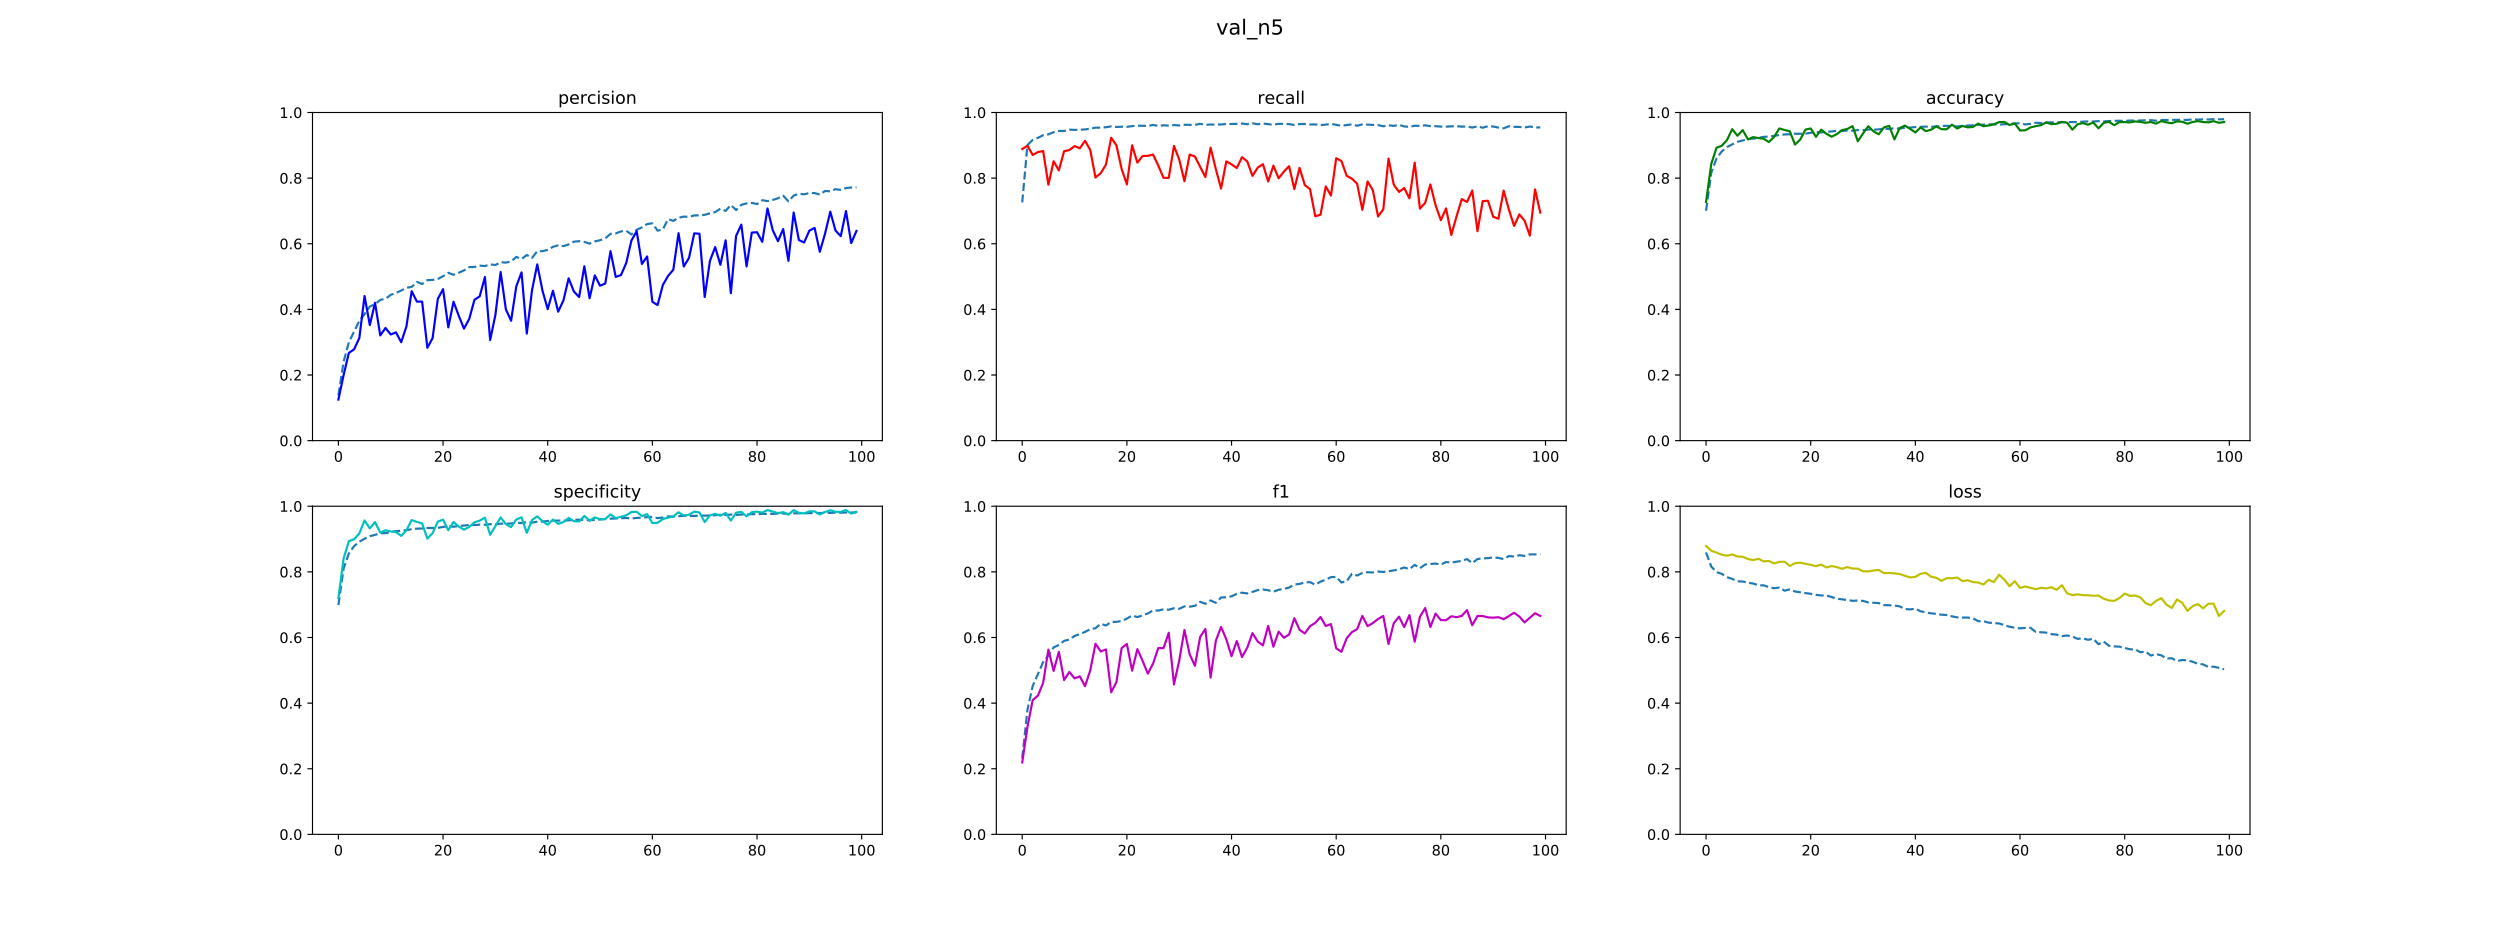 <?xml version="1.0" encoding="utf-8" standalone="no"?>
<!DOCTYPE svg PUBLIC "-//W3C//DTD SVG 1.1//EN"
  "http://www.w3.org/Graphics/SVG/1.1/DTD/svg11.dtd">
<!-- Created with matplotlib (https://matplotlib.org/) -->
<svg height="648pt" version="1.1" viewBox="0 0 1728 648" width="1728pt" xmlns="http://www.w3.org/2000/svg" xmlns:xlink="http://www.w3.org/1999/xlink">
 <defs>
  <style type="text/css">
*{stroke-linecap:butt;stroke-linejoin:round;}
  </style>
 </defs>
 <g id="figure_1">
  <g id="patch_1">
   <path d="M 0 648 
L 1728 648 
L 1728 0 
L 0 0 
z
" style="fill:#ffffff;"/>
  </g>
  <g id="axes_1">
   <g id="patch_2">
    <path d="M 216 304.56 
L 609.882 304.56 
L 609.882 77.76 
L 216 77.76 
z
" style="fill:#ffffff;"/>
   </g>
   <g id="matplotlib.axis_1">
    <g id="xtick_1">
     <g id="line2d_1">
      <defs>
       <path d="M 0 0 
L 0 3.5 
" id="m9b112accf6" style="stroke:#000000;stroke-width:0.8;"/>
      </defs>
      <g>
       <use style="stroke:#000000;stroke-width:0.8;" x="233.904" xlink:href="#m9b112accf6" y="304.56"/>
      </g>
     </g>
     <g id="text_1">
      <!-- 0 -->
      <defs>
       <path d="M 31.781 66.406 
Q 24.172 66.406 20.328 58.906 
Q 16.5 51.422 16.5 36.375 
Q 16.5 21.391 20.328 13.891 
Q 24.172 6.391 31.781 6.391 
Q 39.453 6.391 43.281 13.891 
Q 47.125 21.391 47.125 36.375 
Q 47.125 51.422 43.281 58.906 
Q 39.453 66.406 31.781 66.406 
z
M 31.781 74.219 
Q 44.047 74.219 50.516 64.516 
Q 56.984 54.828 56.984 36.375 
Q 56.984 17.969 50.516 8.266 
Q 44.047 -1.422 31.781 -1.422 
Q 19.531 -1.422 13.062 8.266 
Q 6.594 17.969 6.594 36.375 
Q 6.594 54.828 13.062 64.516 
Q 19.531 74.219 31.781 74.219 
z
" id="DejaVuSans-48"/>
      </defs>
      <g transform="translate(230.722 319.158)scale(0.1 -0.1)">
       <use xlink:href="#DejaVuSans-48"/>
      </g>
     </g>
    </g>
    <g id="xtick_2">
     <g id="line2d_2">
      <g>
       <use style="stroke:#000000;stroke-width:0.8;" x="306.242" xlink:href="#m9b112accf6" y="304.56"/>
      </g>
     </g>
     <g id="text_2">
      <!-- 20 -->
      <defs>
       <path d="M 19.188 8.297 
L 53.609 8.297 
L 53.609 0 
L 7.328 0 
L 7.328 8.297 
Q 12.938 14.109 22.625 23.891 
Q 32.328 33.688 34.812 36.531 
Q 39.547 41.844 41.422 45.531 
Q 43.312 49.219 43.312 52.781 
Q 43.312 58.594 39.234 62.25 
Q 35.156 65.922 28.609 65.922 
Q 23.969 65.922 18.812 64.312 
Q 13.672 62.703 7.812 59.422 
L 7.812 69.391 
Q 13.766 71.781 18.938 73 
Q 24.125 74.219 28.422 74.219 
Q 39.75 74.219 46.484 68.547 
Q 53.219 62.891 53.219 53.422 
Q 53.219 48.922 51.531 44.891 
Q 49.859 40.875 45.406 35.406 
Q 44.188 33.984 37.641 27.219 
Q 31.109 20.453 19.188 8.297 
z
" id="DejaVuSans-50"/>
      </defs>
      <g transform="translate(299.88 319.158)scale(0.1 -0.1)">
       <use xlink:href="#DejaVuSans-50"/>
       <use x="63.623" xlink:href="#DejaVuSans-48"/>
      </g>
     </g>
    </g>
    <g id="xtick_3">
     <g id="line2d_3">
      <g>
       <use style="stroke:#000000;stroke-width:0.8;" x="378.58" xlink:href="#m9b112accf6" y="304.56"/>
      </g>
     </g>
     <g id="text_3">
      <!-- 40 -->
      <defs>
       <path d="M 37.797 64.312 
L 12.891 25.391 
L 37.797 25.391 
z
M 35.203 72.906 
L 47.609 72.906 
L 47.609 25.391 
L 58.016 25.391 
L 58.016 17.188 
L 47.609 17.188 
L 47.609 0 
L 37.797 0 
L 37.797 17.188 
L 4.891 17.188 
L 4.891 26.703 
z
" id="DejaVuSans-52"/>
      </defs>
      <g transform="translate(372.218 319.158)scale(0.1 -0.1)">
       <use xlink:href="#DejaVuSans-52"/>
       <use x="63.623" xlink:href="#DejaVuSans-48"/>
      </g>
     </g>
    </g>
    <g id="xtick_4">
     <g id="line2d_4">
      <g>
       <use style="stroke:#000000;stroke-width:0.8;" x="450.919" xlink:href="#m9b112accf6" y="304.56"/>
      </g>
     </g>
     <g id="text_4">
      <!-- 60 -->
      <defs>
       <path d="M 33.016 40.375 
Q 26.375 40.375 22.484 35.828 
Q 18.609 31.297 18.609 23.391 
Q 18.609 15.531 22.484 10.953 
Q 26.375 6.391 33.016 6.391 
Q 39.656 6.391 43.531 10.953 
Q 47.406 15.531 47.406 23.391 
Q 47.406 31.297 43.531 35.828 
Q 39.656 40.375 33.016 40.375 
z
M 52.594 71.297 
L 52.594 62.312 
Q 48.875 64.062 45.094 64.984 
Q 41.312 65.922 37.594 65.922 
Q 27.828 65.922 22.672 59.328 
Q 17.531 52.734 16.797 39.406 
Q 19.672 43.656 24.016 45.922 
Q 28.375 48.188 33.594 48.188 
Q 44.578 48.188 50.953 41.516 
Q 57.328 34.859 57.328 23.391 
Q 57.328 12.156 50.688 5.359 
Q 44.047 -1.422 33.016 -1.422 
Q 20.359 -1.422 13.672 8.266 
Q 6.984 17.969 6.984 36.375 
Q 6.984 53.656 15.188 63.938 
Q 23.391 74.219 37.203 74.219 
Q 40.922 74.219 44.703 73.484 
Q 48.484 72.75 52.594 71.297 
z
" id="DejaVuSans-54"/>
      </defs>
      <g transform="translate(444.556 319.158)scale(0.1 -0.1)">
       <use xlink:href="#DejaVuSans-54"/>
       <use x="63.623" xlink:href="#DejaVuSans-48"/>
      </g>
     </g>
    </g>
    <g id="xtick_5">
     <g id="line2d_5">
      <g>
       <use style="stroke:#000000;stroke-width:0.8;" x="523.257" xlink:href="#m9b112accf6" y="304.56"/>
      </g>
     </g>
     <g id="text_5">
      <!-- 80 -->
      <defs>
       <path d="M 31.781 34.625 
Q 24.75 34.625 20.719 30.859 
Q 16.703 27.094 16.703 20.516 
Q 16.703 13.922 20.719 10.156 
Q 24.75 6.391 31.781 6.391 
Q 38.812 6.391 42.859 10.172 
Q 46.922 13.969 46.922 20.516 
Q 46.922 27.094 42.891 30.859 
Q 38.875 34.625 31.781 34.625 
z
M 21.922 38.812 
Q 15.578 40.375 12.031 44.719 
Q 8.5 49.078 8.5 55.328 
Q 8.5 64.062 14.719 69.141 
Q 20.953 74.219 31.781 74.219 
Q 42.672 74.219 48.875 69.141 
Q 55.078 64.062 55.078 55.328 
Q 55.078 49.078 51.531 44.719 
Q 48 40.375 41.703 38.812 
Q 48.828 37.156 52.797 32.312 
Q 56.781 27.484 56.781 20.516 
Q 56.781 9.906 50.312 4.234 
Q 43.844 -1.422 31.781 -1.422 
Q 19.734 -1.422 13.25 4.234 
Q 6.781 9.906 6.781 20.516 
Q 6.781 27.484 10.781 32.312 
Q 14.797 37.156 21.922 38.812 
z
M 18.312 54.391 
Q 18.312 48.734 21.844 45.562 
Q 25.391 42.391 31.781 42.391 
Q 38.141 42.391 41.719 45.562 
Q 45.312 48.734 45.312 54.391 
Q 45.312 60.062 41.719 63.234 
Q 38.141 66.406 31.781 66.406 
Q 25.391 66.406 21.844 63.234 
Q 18.312 60.062 18.312 54.391 
z
" id="DejaVuSans-56"/>
      </defs>
      <g transform="translate(516.895 319.158)scale(0.1 -0.1)">
       <use xlink:href="#DejaVuSans-56"/>
       <use x="63.623" xlink:href="#DejaVuSans-48"/>
      </g>
     </g>
    </g>
    <g id="xtick_6">
     <g id="line2d_6">
      <g>
       <use style="stroke:#000000;stroke-width:0.8;" x="595.596" xlink:href="#m9b112accf6" y="304.56"/>
      </g>
     </g>
     <g id="text_6">
      <!-- 100 -->
      <defs>
       <path d="M 12.406 8.297 
L 28.516 8.297 
L 28.516 63.922 
L 10.984 60.406 
L 10.984 69.391 
L 28.422 72.906 
L 38.281 72.906 
L 38.281 8.297 
L 54.391 8.297 
L 54.391 0 
L 12.406 0 
z
" id="DejaVuSans-49"/>
      </defs>
      <g transform="translate(586.052 319.158)scale(0.1 -0.1)">
       <use xlink:href="#DejaVuSans-49"/>
       <use x="63.623" xlink:href="#DejaVuSans-48"/>
       <use x="127.246" xlink:href="#DejaVuSans-48"/>
      </g>
     </g>
    </g>
   </g>
   <g id="matplotlib.axis_2">
    <g id="ytick_1">
     <g id="line2d_7">
      <defs>
       <path d="M 0 0 
L -3.5 0 
" id="mb7ee664a02" style="stroke:#000000;stroke-width:0.8;"/>
      </defs>
      <g>
       <use style="stroke:#000000;stroke-width:0.8;" x="216" xlink:href="#mb7ee664a02" y="304.56"/>
      </g>
     </g>
     <g id="text_7">
      <!-- 0.0 -->
      <defs>
       <path d="M 10.688 12.406 
L 21 12.406 
L 21 0 
L 10.688 0 
z
" id="DejaVuSans-46"/>
      </defs>
      <g transform="translate(193.097 308.359)scale(0.1 -0.1)">
       <use xlink:href="#DejaVuSans-48"/>
       <use x="63.623" xlink:href="#DejaVuSans-46"/>
       <use x="95.41" xlink:href="#DejaVuSans-48"/>
      </g>
     </g>
    </g>
    <g id="ytick_2">
     <g id="line2d_8">
      <g>
       <use style="stroke:#000000;stroke-width:0.8;" x="216" xlink:href="#mb7ee664a02" y="259.2"/>
      </g>
     </g>
     <g id="text_8">
      <!-- 0.2 -->
      <g transform="translate(193.097 262.999)scale(0.1 -0.1)">
       <use xlink:href="#DejaVuSans-48"/>
       <use x="63.623" xlink:href="#DejaVuSans-46"/>
       <use x="95.41" xlink:href="#DejaVuSans-50"/>
      </g>
     </g>
    </g>
    <g id="ytick_3">
     <g id="line2d_9">
      <g>
       <use style="stroke:#000000;stroke-width:0.8;" x="216" xlink:href="#mb7ee664a02" y="213.84"/>
      </g>
     </g>
     <g id="text_9">
      <!-- 0.4 -->
      <g transform="translate(193.097 217.639)scale(0.1 -0.1)">
       <use xlink:href="#DejaVuSans-48"/>
       <use x="63.623" xlink:href="#DejaVuSans-46"/>
       <use x="95.41" xlink:href="#DejaVuSans-52"/>
      </g>
     </g>
    </g>
    <g id="ytick_4">
     <g id="line2d_10">
      <g>
       <use style="stroke:#000000;stroke-width:0.8;" x="216" xlink:href="#mb7ee664a02" y="168.48"/>
      </g>
     </g>
     <g id="text_10">
      <!-- 0.6 -->
      <g transform="translate(193.097 172.279)scale(0.1 -0.1)">
       <use xlink:href="#DejaVuSans-48"/>
       <use x="63.623" xlink:href="#DejaVuSans-46"/>
       <use x="95.41" xlink:href="#DejaVuSans-54"/>
      </g>
     </g>
    </g>
    <g id="ytick_5">
     <g id="line2d_11">
      <g>
       <use style="stroke:#000000;stroke-width:0.8;" x="216" xlink:href="#mb7ee664a02" y="123.12"/>
      </g>
     </g>
     <g id="text_11">
      <!-- 0.8 -->
      <g transform="translate(193.097 126.919)scale(0.1 -0.1)">
       <use xlink:href="#DejaVuSans-48"/>
       <use x="63.623" xlink:href="#DejaVuSans-46"/>
       <use x="95.41" xlink:href="#DejaVuSans-56"/>
      </g>
     </g>
    </g>
    <g id="ytick_6">
     <g id="line2d_12">
      <g>
       <use style="stroke:#000000;stroke-width:0.8;" x="216" xlink:href="#mb7ee664a02" y="77.76"/>
      </g>
     </g>
     <g id="text_12">
      <!-- 1.0 -->
      <g transform="translate(193.097 81.559)scale(0.1 -0.1)">
       <use xlink:href="#DejaVuSans-49"/>
       <use x="63.623" xlink:href="#DejaVuSans-46"/>
       <use x="95.41" xlink:href="#DejaVuSans-48"/>
      </g>
     </g>
    </g>
   </g>
   <g id="line2d_13">
    <path clip-path="url(#pa605220787)" d="M 233.904 273.232 
L 237.521 249.965 
L 241.138 236.501 
L 244.754 229.208 
L 248.371 221.676 
L 251.988 217.135 
L 255.605 211.861 
L 259.222 210.248 
L 262.839 207.284 
L 266.456 206.521 
L 270.073 203.804 
L 273.69 202.475 
L 277.307 200.856 
L 280.924 198.868 
L 284.541 198.339 
L 288.158 194.864 
L 291.774 196.287 
L 295.391 193.625 
L 299.008 193.482 
L 302.625 192.843 
L 306.242 190.913 
L 309.859 188.539 
L 313.476 189.932 
L 317.093 188.505 
L 320.71 186.91 
L 324.327 184.638 
L 327.944 184.537 
L 331.561 183.59 
L 335.177 183.879 
L 338.794 182.766 
L 342.411 183.185 
L 346.028 181.233 
L 349.645 181.515 
L 353.262 180.779 
L 356.879 177.58 
L 360.496 179.04 
L 364.113 176.24 
L 367.73 178.248 
L 371.347 173.606 
L 374.964 173.589 
L 378.58 172.718 
L 382.197 170.608 
L 385.814 169.584 
L 389.431 170.126 
L 393.048 168.959 
L 396.665 167.053 
L 400.282 166.694 
L 403.899 167.209 
L 407.516 168.415 
L 411.133 166.851 
L 414.75 166.037 
L 418.367 164.78 
L 421.983 161.639 
L 425.6 161.328 
L 429.217 159.943 
L 432.834 159.53 
L 436.451 162.04 
L 440.068 158.857 
L 443.685 157.15 
L 447.302 154.878 
L 450.919 154.351 
L 454.536 159.439 
L 458.153 158.559 
L 461.77 151.446 
L 465.386 152.68 
L 469.003 150.547 
L 472.62 149.706 
L 476.237 149.907 
L 479.854 148.908 
L 483.471 148.88 
L 487.088 148.484 
L 490.705 147.456 
L 494.322 146.602 
L 497.939 144.275 
L 501.556 145.763 
L 505.173 141.713 
L 508.789 145.167 
L 512.406 141.57 
L 516.023 140.605 
L 519.64 140.235 
L 523.257 141.048 
L 526.874 138.372 
L 530.491 139.013 
L 534.108 138.206 
L 537.725 137.065 
L 541.342 135.233 
L 544.959 139.17 
L 548.576 135.226 
L 552.193 133.85 
L 555.809 134.344 
L 559.426 133.402 
L 563.043 133.434 
L 566.66 134.496 
L 570.277 131.995 
L 573.894 132.25 
L 577.511 130.762 
L 581.128 131.252 
L 584.745 129.99 
L 588.362 129.608 
L 591.979 129.57 
" style="fill:none;stroke:#1f77b4;stroke-dasharray:5.55,2.4;stroke-dashoffset:0;stroke-width:1.5;"/>
   </g>
   <g id="line2d_14">
    <path clip-path="url(#pa605220787)" d="M 233.904 276.209 
L 237.521 259.142 
L 241.138 243.921 
L 244.754 241.439 
L 248.371 233.617 
L 251.988 204.618 
L 255.605 224.687 
L 259.222 209.3 
L 262.839 231.841 
L 266.456 226.684 
L 270.073 231.193 
L 273.69 229.735 
L 277.307 236.543 
L 280.924 225.632 
L 284.541 201.264 
L 288.158 208.484 
L 291.774 208.455 
L 295.391 240.392 
L 299.008 233.677 
L 302.625 206.566 
L 306.242 199.877 
L 309.859 226.278 
L 313.476 208.551 
L 317.093 218.259 
L 320.71 227.149 
L 324.327 220.441 
L 327.944 207.211 
L 331.561 204.856 
L 335.177 191.5 
L 338.794 235.013 
L 342.411 217.719 
L 346.028 188.022 
L 349.645 213.755 
L 353.262 221.707 
L 356.879 197.867 
L 360.496 188.289 
L 364.113 230.568 
L 367.73 200.564 
L 371.347 182.755 
L 374.964 200.944 
L 378.58 213.663 
L 382.197 200.99 
L 385.814 215.418 
L 389.431 207.69 
L 393.048 192.383 
L 396.665 201.481 
L 400.282 205.308 
L 403.899 184.049 
L 407.516 206.098 
L 411.133 190.363 
L 414.75 197.489 
L 418.367 195.957 
L 421.983 173.583 
L 425.6 191.403 
L 429.217 190.156 
L 432.834 181.805 
L 436.451 166.225 
L 440.068 159.816 
L 443.685 182.44 
L 447.302 177.269 
L 450.919 208.613 
L 454.536 210.874 
L 458.153 197.005 
L 461.77 190.704 
L 465.386 186.46 
L 469.003 161.185 
L 472.62 184.198 
L 476.237 178.286 
L 479.854 161.286 
L 483.471 161.567 
L 487.088 205.28 
L 490.705 180.349 
L 494.322 170.795 
L 497.939 183.034 
L 501.556 166.114 
L 505.173 202.648 
L 508.789 163.053 
L 512.406 155.281 
L 516.023 184.128 
L 519.64 160.778 
L 523.257 160.509 
L 526.874 167.16 
L 530.491 144.115 
L 534.108 159.077 
L 537.725 166.707 
L 541.342 158.334 
L 544.959 180.291 
L 548.576 146.902 
L 552.193 165.919 
L 555.809 167.621 
L 559.426 159.401 
L 563.043 157.548 
L 566.66 174 
L 570.277 161.489 
L 573.894 146.309 
L 577.511 159.398 
L 581.128 163.231 
L 584.745 145.873 
L 588.362 168.03 
L 591.979 159.62 
" style="fill:none;stroke:#0000ff;stroke-linecap:square;stroke-width:1.5;"/>
   </g>
   <g id="patch_3">
    <path d="M 216 304.56 
L 216 77.76 
" style="fill:none;stroke:#000000;stroke-linecap:square;stroke-linejoin:miter;stroke-width:0.8;"/>
   </g>
   <g id="patch_4">
    <path d="M 609.882 304.56 
L 609.882 77.76 
" style="fill:none;stroke:#000000;stroke-linecap:square;stroke-linejoin:miter;stroke-width:0.8;"/>
   </g>
   <g id="patch_5">
    <path d="M 216 304.56 
L 609.882 304.56 
" style="fill:none;stroke:#000000;stroke-linecap:square;stroke-linejoin:miter;stroke-width:0.8;"/>
   </g>
   <g id="patch_6">
    <path d="M 216 77.76 
L 609.882 77.76 
" style="fill:none;stroke:#000000;stroke-linecap:square;stroke-linejoin:miter;stroke-width:0.8;"/>
   </g>
   <g id="text_13">
    <!-- percision -->
    <defs>
     <path d="M 18.109 8.203 
L 18.109 -20.797 
L 9.078 -20.797 
L 9.078 54.688 
L 18.109 54.688 
L 18.109 46.391 
Q 20.953 51.266 25.266 53.625 
Q 29.594 56 35.594 56 
Q 45.562 56 51.781 48.094 
Q 58.016 40.188 58.016 27.297 
Q 58.016 14.406 51.781 6.484 
Q 45.562 -1.422 35.594 -1.422 
Q 29.594 -1.422 25.266 0.953 
Q 20.953 3.328 18.109 8.203 
z
M 48.688 27.297 
Q 48.688 37.203 44.609 42.844 
Q 40.531 48.484 33.406 48.484 
Q 26.266 48.484 22.188 42.844 
Q 18.109 37.203 18.109 27.297 
Q 18.109 17.391 22.188 11.75 
Q 26.266 6.109 33.406 6.109 
Q 40.531 6.109 44.609 11.75 
Q 48.688 17.391 48.688 27.297 
z
" id="DejaVuSans-112"/>
     <path d="M 56.203 29.594 
L 56.203 25.203 
L 14.891 25.203 
Q 15.484 15.922 20.484 11.062 
Q 25.484 6.203 34.422 6.203 
Q 39.594 6.203 44.453 7.469 
Q 49.312 8.734 54.109 11.281 
L 54.109 2.781 
Q 49.266 0.734 44.188 -0.344 
Q 39.109 -1.422 33.891 -1.422 
Q 20.797 -1.422 13.156 6.188 
Q 5.516 13.812 5.516 26.812 
Q 5.516 40.234 12.766 48.109 
Q 20.016 56 32.328 56 
Q 43.359 56 49.781 48.891 
Q 56.203 41.797 56.203 29.594 
z
M 47.219 32.234 
Q 47.125 39.594 43.094 43.984 
Q 39.062 48.391 32.422 48.391 
Q 24.906 48.391 20.391 44.141 
Q 15.875 39.891 15.188 32.172 
z
" id="DejaVuSans-101"/>
     <path d="M 41.109 46.297 
Q 39.594 47.172 37.812 47.578 
Q 36.031 48 33.891 48 
Q 26.266 48 22.188 43.047 
Q 18.109 38.094 18.109 28.812 
L 18.109 0 
L 9.078 0 
L 9.078 54.688 
L 18.109 54.688 
L 18.109 46.188 
Q 20.953 51.172 25.484 53.578 
Q 30.031 56 36.531 56 
Q 37.453 56 38.578 55.875 
Q 39.703 55.766 41.062 55.516 
z
" id="DejaVuSans-114"/>
     <path d="M 48.781 52.594 
L 48.781 44.188 
Q 44.969 46.297 41.141 47.344 
Q 37.312 48.391 33.406 48.391 
Q 24.656 48.391 19.812 42.844 
Q 14.984 37.312 14.984 27.297 
Q 14.984 17.281 19.812 11.734 
Q 24.656 6.203 33.406 6.203 
Q 37.312 6.203 41.141 7.25 
Q 44.969 8.297 48.781 10.406 
L 48.781 2.094 
Q 45.016 0.344 40.984 -0.531 
Q 36.969 -1.422 32.422 -1.422 
Q 20.062 -1.422 12.781 6.344 
Q 5.516 14.109 5.516 27.297 
Q 5.516 40.672 12.859 48.328 
Q 20.219 56 33.016 56 
Q 37.156 56 41.109 55.141 
Q 45.062 54.297 48.781 52.594 
z
" id="DejaVuSans-99"/>
     <path d="M 9.422 54.688 
L 18.406 54.688 
L 18.406 0 
L 9.422 0 
z
M 9.422 75.984 
L 18.406 75.984 
L 18.406 64.594 
L 9.422 64.594 
z
" id="DejaVuSans-105"/>
     <path d="M 44.281 53.078 
L 44.281 44.578 
Q 40.484 46.531 36.375 47.5 
Q 32.281 48.484 27.875 48.484 
Q 21.188 48.484 17.844 46.438 
Q 14.5 44.391 14.5 40.281 
Q 14.5 37.156 16.891 35.375 
Q 19.281 33.594 26.516 31.984 
L 29.594 31.297 
Q 39.156 29.25 43.188 25.516 
Q 47.219 21.781 47.219 15.094 
Q 47.219 7.469 41.188 3.016 
Q 35.156 -1.422 24.609 -1.422 
Q 20.219 -1.422 15.453 -0.562 
Q 10.688 0.297 5.422 2 
L 5.422 11.281 
Q 10.406 8.688 15.234 7.391 
Q 20.062 6.109 24.812 6.109 
Q 31.156 6.109 34.562 8.281 
Q 37.984 10.453 37.984 14.406 
Q 37.984 18.062 35.516 20.016 
Q 33.062 21.969 24.703 23.781 
L 21.578 24.516 
Q 13.234 26.266 9.516 29.906 
Q 5.812 33.547 5.812 39.891 
Q 5.812 47.609 11.281 51.797 
Q 16.75 56 26.812 56 
Q 31.781 56 36.172 55.266 
Q 40.578 54.547 44.281 53.078 
z
" id="DejaVuSans-115"/>
     <path d="M 30.609 48.391 
Q 23.391 48.391 19.188 42.75 
Q 14.984 37.109 14.984 27.297 
Q 14.984 17.484 19.156 11.844 
Q 23.344 6.203 30.609 6.203 
Q 37.797 6.203 41.984 11.859 
Q 46.188 17.531 46.188 27.297 
Q 46.188 37.016 41.984 42.703 
Q 37.797 48.391 30.609 48.391 
z
M 30.609 56 
Q 42.328 56 49.016 48.375 
Q 55.719 40.766 55.719 27.297 
Q 55.719 13.875 49.016 6.219 
Q 42.328 -1.422 30.609 -1.422 
Q 18.844 -1.422 12.172 6.219 
Q 5.516 13.875 5.516 27.297 
Q 5.516 40.766 12.172 48.375 
Q 18.844 56 30.609 56 
z
" id="DejaVuSans-111"/>
     <path d="M 54.891 33.016 
L 54.891 0 
L 45.906 0 
L 45.906 32.719 
Q 45.906 40.484 42.875 44.328 
Q 39.844 48.188 33.797 48.188 
Q 26.516 48.188 22.312 43.547 
Q 18.109 38.922 18.109 30.906 
L 18.109 0 
L 9.078 0 
L 9.078 54.688 
L 18.109 54.688 
L 18.109 46.188 
Q 21.344 51.125 25.703 53.562 
Q 30.078 56 35.797 56 
Q 45.219 56 50.047 50.172 
Q 54.891 44.344 54.891 33.016 
z
" id="DejaVuSans-110"/>
    </defs>
    <g transform="translate(385.743 71.76)scale(0.12 -0.12)">
     <use xlink:href="#DejaVuSans-112"/>
     <use x="63.477" xlink:href="#DejaVuSans-101"/>
     <use x="125" xlink:href="#DejaVuSans-114"/>
     <use x="166.082" xlink:href="#DejaVuSans-99"/>
     <use x="221.062" xlink:href="#DejaVuSans-105"/>
     <use x="248.846" xlink:href="#DejaVuSans-115"/>
     <use x="300.945" xlink:href="#DejaVuSans-105"/>
     <use x="328.729" xlink:href="#DejaVuSans-111"/>
     <use x="389.91" xlink:href="#DejaVuSans-110"/>
    </g>
   </g>
  </g>
  <g id="axes_2">
   <g id="patch_7">
    <path d="M 688.659 304.56 
L 1082.541 304.56 
L 1082.541 77.76 
L 688.659 77.76 
z
" style="fill:#ffffff;"/>
   </g>
   <g id="matplotlib.axis_3">
    <g id="xtick_7">
     <g id="line2d_15">
      <g>
       <use style="stroke:#000000;stroke-width:0.8;" x="706.563" xlink:href="#m9b112accf6" y="304.56"/>
      </g>
     </g>
     <g id="text_14">
      <!-- 0 -->
      <g transform="translate(703.381 319.158)scale(0.1 -0.1)">
       <use xlink:href="#DejaVuSans-48"/>
      </g>
     </g>
    </g>
    <g id="xtick_8">
     <g id="line2d_16">
      <g>
       <use style="stroke:#000000;stroke-width:0.8;" x="778.901" xlink:href="#m9b112accf6" y="304.56"/>
      </g>
     </g>
     <g id="text_15">
      <!-- 20 -->
      <g transform="translate(772.538 319.158)scale(0.1 -0.1)">
       <use xlink:href="#DejaVuSans-50"/>
       <use x="63.623" xlink:href="#DejaVuSans-48"/>
      </g>
     </g>
    </g>
    <g id="xtick_9">
     <g id="line2d_17">
      <g>
       <use style="stroke:#000000;stroke-width:0.8;" x="851.239" xlink:href="#m9b112accf6" y="304.56"/>
      </g>
     </g>
     <g id="text_16">
      <!-- 40 -->
      <g transform="translate(844.877 319.158)scale(0.1 -0.1)">
       <use xlink:href="#DejaVuSans-52"/>
       <use x="63.623" xlink:href="#DejaVuSans-48"/>
      </g>
     </g>
    </g>
    <g id="xtick_10">
     <g id="line2d_18">
      <g>
       <use style="stroke:#000000;stroke-width:0.8;" x="923.578" xlink:href="#m9b112accf6" y="304.56"/>
      </g>
     </g>
     <g id="text_17">
      <!-- 60 -->
      <g transform="translate(917.215 319.158)scale(0.1 -0.1)">
       <use xlink:href="#DejaVuSans-54"/>
       <use x="63.623" xlink:href="#DejaVuSans-48"/>
      </g>
     </g>
    </g>
    <g id="xtick_11">
     <g id="line2d_19">
      <g>
       <use style="stroke:#000000;stroke-width:0.8;" x="995.916" xlink:href="#m9b112accf6" y="304.56"/>
      </g>
     </g>
     <g id="text_18">
      <!-- 80 -->
      <g transform="translate(989.553 319.158)scale(0.1 -0.1)">
       <use xlink:href="#DejaVuSans-56"/>
       <use x="63.623" xlink:href="#DejaVuSans-48"/>
      </g>
     </g>
    </g>
    <g id="xtick_12">
     <g id="line2d_20">
      <g>
       <use style="stroke:#000000;stroke-width:0.8;" x="1068.254" xlink:href="#m9b112accf6" y="304.56"/>
      </g>
     </g>
     <g id="text_19">
      <!-- 100 -->
      <g transform="translate(1058.711 319.158)scale(0.1 -0.1)">
       <use xlink:href="#DejaVuSans-49"/>
       <use x="63.623" xlink:href="#DejaVuSans-48"/>
       <use x="127.246" xlink:href="#DejaVuSans-48"/>
      </g>
     </g>
    </g>
   </g>
   <g id="matplotlib.axis_4">
    <g id="ytick_7">
     <g id="line2d_21">
      <g>
       <use style="stroke:#000000;stroke-width:0.8;" x="688.659" xlink:href="#mb7ee664a02" y="304.56"/>
      </g>
     </g>
     <g id="text_20">
      <!-- 0.0 -->
      <g transform="translate(665.756 308.359)scale(0.1 -0.1)">
       <use xlink:href="#DejaVuSans-48"/>
       <use x="63.623" xlink:href="#DejaVuSans-46"/>
       <use x="95.41" xlink:href="#DejaVuSans-48"/>
      </g>
     </g>
    </g>
    <g id="ytick_8">
     <g id="line2d_22">
      <g>
       <use style="stroke:#000000;stroke-width:0.8;" x="688.659" xlink:href="#mb7ee664a02" y="259.2"/>
      </g>
     </g>
     <g id="text_21">
      <!-- 0.2 -->
      <g transform="translate(665.756 262.999)scale(0.1 -0.1)">
       <use xlink:href="#DejaVuSans-48"/>
       <use x="63.623" xlink:href="#DejaVuSans-46"/>
       <use x="95.41" xlink:href="#DejaVuSans-50"/>
      </g>
     </g>
    </g>
    <g id="ytick_9">
     <g id="line2d_23">
      <g>
       <use style="stroke:#000000;stroke-width:0.8;" x="688.659" xlink:href="#mb7ee664a02" y="213.84"/>
      </g>
     </g>
     <g id="text_22">
      <!-- 0.4 -->
      <g transform="translate(665.756 217.639)scale(0.1 -0.1)">
       <use xlink:href="#DejaVuSans-48"/>
       <use x="63.623" xlink:href="#DejaVuSans-46"/>
       <use x="95.41" xlink:href="#DejaVuSans-52"/>
      </g>
     </g>
    </g>
    <g id="ytick_10">
     <g id="line2d_24">
      <g>
       <use style="stroke:#000000;stroke-width:0.8;" x="688.659" xlink:href="#mb7ee664a02" y="168.48"/>
      </g>
     </g>
     <g id="text_23">
      <!-- 0.6 -->
      <g transform="translate(665.756 172.279)scale(0.1 -0.1)">
       <use xlink:href="#DejaVuSans-48"/>
       <use x="63.623" xlink:href="#DejaVuSans-46"/>
       <use x="95.41" xlink:href="#DejaVuSans-54"/>
      </g>
     </g>
    </g>
    <g id="ytick_11">
     <g id="line2d_25">
      <g>
       <use style="stroke:#000000;stroke-width:0.8;" x="688.659" xlink:href="#mb7ee664a02" y="123.12"/>
      </g>
     </g>
     <g id="text_24">
      <!-- 0.8 -->
      <g transform="translate(665.756 126.919)scale(0.1 -0.1)">
       <use xlink:href="#DejaVuSans-48"/>
       <use x="63.623" xlink:href="#DejaVuSans-46"/>
       <use x="95.41" xlink:href="#DejaVuSans-56"/>
      </g>
     </g>
    </g>
    <g id="ytick_12">
     <g id="line2d_26">
      <g>
       <use style="stroke:#000000;stroke-width:0.8;" x="688.659" xlink:href="#mb7ee664a02" y="77.76"/>
      </g>
     </g>
     <g id="text_25">
      <!-- 1.0 -->
      <g transform="translate(665.756 81.559)scale(0.1 -0.1)">
       <use xlink:href="#DejaVuSans-49"/>
       <use x="63.623" xlink:href="#DejaVuSans-46"/>
       <use x="95.41" xlink:href="#DejaVuSans-48"/>
      </g>
     </g>
    </g>
   </g>
   <g id="line2d_27">
    <path clip-path="url(#p5fd20df6fb)" d="M 706.563 139.941 
L 710.179 100.23 
L 713.796 96.671 
L 717.413 95.29 
L 721.03 93.421 
L 724.647 92.868 
L 728.264 91.356 
L 731.881 90.488 
L 735.498 90.574 
L 739.115 89.572 
L 742.732 89.788 
L 746.349 89.635 
L 749.966 89.469 
L 753.582 88.944 
L 757.199 88.253 
L 760.816 88.248 
L 764.433 87.956 
L 768.05 87.361 
L 771.667 87.779 
L 775.284 87.58 
L 778.901 87.676 
L 782.518 87.17 
L 786.135 86.88 
L 789.752 86.927 
L 793.369 87.093 
L 796.986 86.371 
L 800.602 86.993 
L 804.219 86.601 
L 807.836 86.846 
L 811.453 86.432 
L 815.07 86.719 
L 818.687 86.259 
L 822.304 86.273 
L 825.921 86.307 
L 829.538 85.595 
L 833.155 86.29 
L 836.772 86.037 
L 840.389 86.138 
L 844.005 86.036 
L 847.622 85.718 
L 851.239 85.707 
L 854.856 85.597 
L 858.473 85.389 
L 862.09 85.833 
L 865.707 85.241 
L 869.324 85.868 
L 872.941 85.386 
L 876.558 85.817 
L 880.175 86.222 
L 883.792 85.578 
L 887.408 85.647 
L 891.025 85.778 
L 894.642 86.415 
L 898.259 85.784 
L 901.876 85.677 
L 905.493 86.046 
L 909.11 85.991 
L 912.727 86.475 
L 916.344 86.129 
L 919.961 85.673 
L 923.578 86.253 
L 927.195 86.981 
L 930.811 86.425 
L 934.428 85.996 
L 938.045 86.897 
L 941.662 86.005 
L 945.279 86.151 
L 948.896 86.326 
L 952.513 86.451 
L 956.13 87.293 
L 959.747 86.604 
L 963.364 87.009 
L 966.981 86.303 
L 970.598 87.382 
L 974.214 87.657 
L 977.831 86.911 
L 981.448 87.037 
L 985.065 86.616 
L 988.682 87.207 
L 992.299 87.221 
L 995.916 87.514 
L 999.533 87.544 
L 1003.15 87.326 
L 1006.767 87.195 
L 1010.384 87.536 
L 1014.001 87.411 
L 1017.618 88.174 
L 1021.234 87.299 
L 1024.851 88.272 
L 1028.468 87.209 
L 1032.085 87.448 
L 1035.702 88.182 
L 1039.319 88.694 
L 1042.936 87.216 
L 1046.553 87.693 
L 1050.17 87.712 
L 1053.787 88.147 
L 1057.404 87.454 
L 1061.021 88.074 
L 1064.637 88.088 
" style="fill:none;stroke:#1f77b4;stroke-dasharray:5.55,2.4;stroke-dashoffset:0;stroke-width:1.5;"/>
   </g>
   <g id="line2d_28">
    <path clip-path="url(#p5fd20df6fb)" d="M 706.563 102.989 
L 710.179 100.758 
L 713.796 107.106 
L 717.413 105.11 
L 721.03 104.422 
L 724.647 127.666 
L 728.264 111.443 
L 731.881 117.773 
L 735.498 104.516 
L 739.115 103.72 
L 742.732 101.004 
L 746.349 102.493 
L 749.966 97.32 
L 753.582 103.654 
L 757.199 122.689 
L 760.816 119.704 
L 764.433 113.748 
L 768.05 95.201 
L 771.667 100.45 
L 775.284 116.814 
L 778.901 127.426 
L 782.518 100.419 
L 786.135 112.402 
L 789.752 107.886 
L 793.369 107.681 
L 796.986 106.842 
L 800.602 114.395 
L 804.219 122.936 
L 807.836 122.932 
L 811.453 100.862 
L 815.07 110.256 
L 818.687 125.267 
L 822.304 106.88 
L 825.921 108.152 
L 829.538 115.313 
L 833.155 122.354 
L 836.772 102.078 
L 840.389 116.906 
L 844.005 130.292 
L 847.622 111.568 
L 851.239 113.593 
L 854.856 116.156 
L 858.473 108.637 
L 862.09 111.543 
L 865.707 121.538 
L 869.324 115.872 
L 872.941 113.479 
L 876.558 125.439 
L 880.175 114.522 
L 883.792 123.236 
L 887.408 118.596 
L 891.025 114.885 
L 894.642 130.657 
L 898.259 116.036 
L 901.876 127.877 
L 905.493 130.748 
L 909.11 149.496 
L 912.727 148.396 
L 916.344 128.897 
L 919.961 135.165 
L 923.578 109.396 
L 927.195 111.281 
L 930.811 121.514 
L 934.428 123.485 
L 938.045 126.959 
L 941.662 145.072 
L 945.279 125.424 
L 948.896 131.454 
L 952.513 149.612 
L 956.13 144.671 
L 959.747 109.59 
L 963.364 127.631 
L 966.981 132.646 
L 970.598 129.98 
L 974.214 137.068 
L 977.831 112.407 
L 981.448 144.179 
L 985.065 140.262 
L 988.682 127.513 
L 992.299 141.958 
L 995.916 152.17 
L 999.533 144.05 
L 1003.15 162.388 
L 1006.767 149.518 
L 1010.384 137.63 
L 1014.001 139.558 
L 1017.618 131.715 
L 1021.234 159.797 
L 1024.851 139.003 
L 1028.468 138.759 
L 1032.085 149.844 
L 1035.702 151.21 
L 1039.319 131.739 
L 1042.936 144.862 
L 1046.553 156.19 
L 1050.17 148.15 
L 1053.787 152.527 
L 1057.404 162.838 
L 1061.021 130.924 
L 1064.637 146.952 
" style="fill:none;stroke:#ff0000;stroke-linecap:square;stroke-width:1.5;"/>
   </g>
   <g id="patch_8">
    <path d="M 688.659 304.56 
L 688.659 77.76 
" style="fill:none;stroke:#000000;stroke-linecap:square;stroke-linejoin:miter;stroke-width:0.8;"/>
   </g>
   <g id="patch_9">
    <path d="M 1082.541 304.56 
L 1082.541 77.76 
" style="fill:none;stroke:#000000;stroke-linecap:square;stroke-linejoin:miter;stroke-width:0.8;"/>
   </g>
   <g id="patch_10">
    <path d="M 688.659 304.56 
L 1082.541 304.56 
" style="fill:none;stroke:#000000;stroke-linecap:square;stroke-linejoin:miter;stroke-width:0.8;"/>
   </g>
   <g id="patch_11">
    <path d="M 688.659 77.76 
L 1082.541 77.76 
" style="fill:none;stroke:#000000;stroke-linecap:square;stroke-linejoin:miter;stroke-width:0.8;"/>
   </g>
   <g id="text_26">
    <!-- recall -->
    <defs>
     <path d="M 34.281 27.484 
Q 23.391 27.484 19.188 25 
Q 14.984 22.516 14.984 16.5 
Q 14.984 11.719 18.141 8.906 
Q 21.297 6.109 26.703 6.109 
Q 34.188 6.109 38.703 11.406 
Q 43.219 16.703 43.219 25.484 
L 43.219 27.484 
z
M 52.203 31.203 
L 52.203 0 
L 43.219 0 
L 43.219 8.297 
Q 40.141 3.328 35.547 0.953 
Q 30.953 -1.422 24.312 -1.422 
Q 15.922 -1.422 10.953 3.297 
Q 6 8.016 6 15.922 
Q 6 25.141 12.172 29.828 
Q 18.359 34.516 30.609 34.516 
L 43.219 34.516 
L 43.219 35.406 
Q 43.219 41.609 39.141 45 
Q 35.062 48.391 27.688 48.391 
Q 23 48.391 18.547 47.266 
Q 14.109 46.141 10.016 43.891 
L 10.016 52.203 
Q 14.938 54.109 19.578 55.047 
Q 24.219 56 28.609 56 
Q 40.484 56 46.344 49.844 
Q 52.203 43.703 52.203 31.203 
z
" id="DejaVuSans-97"/>
     <path d="M 9.422 75.984 
L 18.406 75.984 
L 18.406 0 
L 9.422 0 
z
" id="DejaVuSans-108"/>
    </defs>
    <g transform="translate(869.134 71.76)scale(0.12 -0.12)">
     <use xlink:href="#DejaVuSans-114"/>
     <use x="41.082" xlink:href="#DejaVuSans-101"/>
     <use x="102.605" xlink:href="#DejaVuSans-99"/>
     <use x="157.586" xlink:href="#DejaVuSans-97"/>
     <use x="218.865" xlink:href="#DejaVuSans-108"/>
     <use x="246.648" xlink:href="#DejaVuSans-108"/>
    </g>
   </g>
  </g>
  <g id="axes_3">
   <g id="patch_12">
    <path d="M 1161.318 304.56 
L 1555.2 304.56 
L 1555.2 77.76 
L 1161.318 77.76 
z
" style="fill:#ffffff;"/>
   </g>
   <g id="matplotlib.axis_5">
    <g id="xtick_13">
     <g id="line2d_29">
      <g>
       <use style="stroke:#000000;stroke-width:0.8;" x="1179.221" xlink:href="#m9b112accf6" y="304.56"/>
      </g>
     </g>
     <g id="text_27">
      <!-- 0 -->
      <g transform="translate(1176.04 319.158)scale(0.1 -0.1)">
       <use xlink:href="#DejaVuSans-48"/>
      </g>
     </g>
    </g>
    <g id="xtick_14">
     <g id="line2d_30">
      <g>
       <use style="stroke:#000000;stroke-width:0.8;" x="1251.56" xlink:href="#m9b112accf6" y="304.56"/>
      </g>
     </g>
     <g id="text_28">
      <!-- 20 -->
      <g transform="translate(1245.197 319.158)scale(0.1 -0.1)">
       <use xlink:href="#DejaVuSans-50"/>
       <use x="63.623" xlink:href="#DejaVuSans-48"/>
      </g>
     </g>
    </g>
    <g id="xtick_15">
     <g id="line2d_31">
      <g>
       <use style="stroke:#000000;stroke-width:0.8;" x="1323.898" xlink:href="#m9b112accf6" y="304.56"/>
      </g>
     </g>
     <g id="text_29">
      <!-- 40 -->
      <g transform="translate(1317.536 319.158)scale(0.1 -0.1)">
       <use xlink:href="#DejaVuSans-52"/>
       <use x="63.623" xlink:href="#DejaVuSans-48"/>
      </g>
     </g>
    </g>
    <g id="xtick_16">
     <g id="line2d_32">
      <g>
       <use style="stroke:#000000;stroke-width:0.8;" x="1396.236" xlink:href="#m9b112accf6" y="304.56"/>
      </g>
     </g>
     <g id="text_30">
      <!-- 60 -->
      <g transform="translate(1389.874 319.158)scale(0.1 -0.1)">
       <use xlink:href="#DejaVuSans-54"/>
       <use x="63.623" xlink:href="#DejaVuSans-48"/>
      </g>
     </g>
    </g>
    <g id="xtick_17">
     <g id="line2d_33">
      <g>
       <use style="stroke:#000000;stroke-width:0.8;" x="1468.575" xlink:href="#m9b112accf6" y="304.56"/>
      </g>
     </g>
     <g id="text_31">
      <!-- 80 -->
      <g transform="translate(1462.212 319.158)scale(0.1 -0.1)">
       <use xlink:href="#DejaVuSans-56"/>
       <use x="63.623" xlink:href="#DejaVuSans-48"/>
      </g>
     </g>
    </g>
    <g id="xtick_18">
     <g id="line2d_34">
      <g>
       <use style="stroke:#000000;stroke-width:0.8;" x="1540.913" xlink:href="#m9b112accf6" y="304.56"/>
      </g>
     </g>
     <g id="text_32">
      <!-- 100 -->
      <g transform="translate(1531.369 319.158)scale(0.1 -0.1)">
       <use xlink:href="#DejaVuSans-49"/>
       <use x="63.623" xlink:href="#DejaVuSans-48"/>
       <use x="127.246" xlink:href="#DejaVuSans-48"/>
      </g>
     </g>
    </g>
   </g>
   <g id="matplotlib.axis_6">
    <g id="ytick_13">
     <g id="line2d_35">
      <g>
       <use style="stroke:#000000;stroke-width:0.8;" x="1161.318" xlink:href="#mb7ee664a02" y="304.56"/>
      </g>
     </g>
     <g id="text_33">
      <!-- 0.0 -->
      <g transform="translate(1138.415 308.359)scale(0.1 -0.1)">
       <use xlink:href="#DejaVuSans-48"/>
       <use x="63.623" xlink:href="#DejaVuSans-46"/>
       <use x="95.41" xlink:href="#DejaVuSans-48"/>
      </g>
     </g>
    </g>
    <g id="ytick_14">
     <g id="line2d_36">
      <g>
       <use style="stroke:#000000;stroke-width:0.8;" x="1161.318" xlink:href="#mb7ee664a02" y="259.2"/>
      </g>
     </g>
     <g id="text_34">
      <!-- 0.2 -->
      <g transform="translate(1138.415 262.999)scale(0.1 -0.1)">
       <use xlink:href="#DejaVuSans-48"/>
       <use x="63.623" xlink:href="#DejaVuSans-46"/>
       <use x="95.41" xlink:href="#DejaVuSans-50"/>
      </g>
     </g>
    </g>
    <g id="ytick_15">
     <g id="line2d_37">
      <g>
       <use style="stroke:#000000;stroke-width:0.8;" x="1161.318" xlink:href="#mb7ee664a02" y="213.84"/>
      </g>
     </g>
     <g id="text_35">
      <!-- 0.4 -->
      <g transform="translate(1138.415 217.639)scale(0.1 -0.1)">
       <use xlink:href="#DejaVuSans-48"/>
       <use x="63.623" xlink:href="#DejaVuSans-46"/>
       <use x="95.41" xlink:href="#DejaVuSans-52"/>
      </g>
     </g>
    </g>
    <g id="ytick_16">
     <g id="line2d_38">
      <g>
       <use style="stroke:#000000;stroke-width:0.8;" x="1161.318" xlink:href="#mb7ee664a02" y="168.48"/>
      </g>
     </g>
     <g id="text_36">
      <!-- 0.6 -->
      <g transform="translate(1138.415 172.279)scale(0.1 -0.1)">
       <use xlink:href="#DejaVuSans-48"/>
       <use x="63.623" xlink:href="#DejaVuSans-46"/>
       <use x="95.41" xlink:href="#DejaVuSans-54"/>
      </g>
     </g>
    </g>
    <g id="ytick_17">
     <g id="line2d_39">
      <g>
       <use style="stroke:#000000;stroke-width:0.8;" x="1161.318" xlink:href="#mb7ee664a02" y="123.12"/>
      </g>
     </g>
     <g id="text_37">
      <!-- 0.8 -->
      <g transform="translate(1138.415 126.919)scale(0.1 -0.1)">
       <use xlink:href="#DejaVuSans-48"/>
       <use x="63.623" xlink:href="#DejaVuSans-46"/>
       <use x="95.41" xlink:href="#DejaVuSans-56"/>
      </g>
     </g>
    </g>
    <g id="ytick_18">
     <g id="line2d_40">
      <g>
       <use style="stroke:#000000;stroke-width:0.8;" x="1161.318" xlink:href="#mb7ee664a02" y="77.76"/>
      </g>
     </g>
     <g id="text_38">
      <!-- 1.0 -->
      <g transform="translate(1138.415 81.559)scale(0.1 -0.1)">
       <use xlink:href="#DejaVuSans-49"/>
       <use x="63.623" xlink:href="#DejaVuSans-46"/>
       <use x="95.41" xlink:href="#DejaVuSans-48"/>
      </g>
     </g>
    </g>
   </g>
   <g id="line2d_41">
    <path clip-path="url(#p1c9a9401ef)" d="M 1179.221 145.676 
L 1182.838 119.386 
L 1186.455 109.547 
L 1190.072 104.685 
L 1193.689 101.655 
L 1197.306 99.781 
L 1200.923 98.023 
L 1204.54 97.109 
L 1208.157 96.136 
L 1211.774 95.874 
L 1215.391 95.259 
L 1219.007 94.598 
L 1222.624 94.417 
L 1226.241 93.932 
L 1229.858 93.293 
L 1233.475 92.921 
L 1237.092 92.82 
L 1240.709 92.417 
L 1244.326 92.477 
L 1247.943 92.35 
L 1251.56 91.808 
L 1255.177 91.24 
L 1258.794 91.6 
L 1262.411 91.118 
L 1266.027 90.855 
L 1269.644 90.465 
L 1273.261 90.481 
L 1276.878 90.247 
L 1280.495 90.336 
L 1284.112 89.905 
L 1287.729 89.943 
L 1291.346 89.573 
L 1294.963 89.643 
L 1298.58 89.441 
L 1302.197 88.903 
L 1305.814 89.175 
L 1309.43 88.565 
L 1313.047 88.923 
L 1316.664 88.269 
L 1320.281 88.195 
L 1323.898 87.813 
L 1327.515 87.693 
L 1331.132 87.498 
L 1334.749 87.698 
L 1338.366 87.357 
L 1341.983 87.1 
L 1345.6 86.95 
L 1349.217 87.16 
L 1352.833 87.408 
L 1356.45 87.042 
L 1360.067 86.792 
L 1363.684 86.583 
L 1367.301 86.341 
L 1370.918 86.178 
L 1374.535 86.013 
L 1378.152 85.883 
L 1381.769 86.192 
L 1385.386 85.872 
L 1389.003 85.672 
L 1392.62 85.295 
L 1396.236 85.216 
L 1399.853 86.01 
L 1403.47 85.644 
L 1407.087 84.825 
L 1410.704 85.072 
L 1414.321 84.677 
L 1417.938 84.546 
L 1421.555 84.577 
L 1425.172 84.551 
L 1428.789 84.443 
L 1432.406 84.368 
L 1436.023 84.378 
L 1439.639 84.072 
L 1443.256 83.915 
L 1446.873 83.998 
L 1450.49 83.717 
L 1454.107 83.944 
L 1457.724 83.671 
L 1461.341 83.546 
L 1464.958 83.45 
L 1468.575 83.595 
L 1472.192 83.3 
L 1475.809 83.331 
L 1479.426 83.292 
L 1483.042 83.105 
L 1486.659 83.045 
L 1490.276 83.436 
L 1493.893 82.946 
L 1497.51 82.974 
L 1501.127 82.847 
L 1504.744 82.853 
L 1508.361 82.791 
L 1511.978 82.887 
L 1515.595 82.509 
L 1519.212 82.684 
L 1522.829 82.473 
L 1526.446 82.602 
L 1530.062 82.377 
L 1533.679 82.449 
L 1537.296 82.415 
" style="fill:none;stroke:#1f77b4;stroke-dasharray:5.55,2.4;stroke-dashoffset:0;stroke-width:1.5;"/>
   </g>
   <g id="line2d_42">
    <path clip-path="url(#p1c9a9401ef)" d="M 1179.221 139.58 
L 1182.838 113.246 
L 1186.455 102.12 
L 1190.072 100.77 
L 1193.689 96.825 
L 1197.306 89.278 
L 1200.923 93.828 
L 1204.54 89.891 
L 1208.157 96.326 
L 1211.774 94.759 
L 1215.391 95.447 
L 1219.007 95.854 
L 1222.624 98.195 
L 1226.241 94.712 
L 1229.858 88.802 
L 1233.475 89.841 
L 1237.092 90.727 
L 1240.709 99.927 
L 1244.326 96.484 
L 1247.943 89.567 
L 1251.56 88.8 
L 1255.177 94.571 
L 1258.794 89.612 
L 1262.411 92.483 
L 1266.027 94.48 
L 1269.644 92.675 
L 1273.261 89.951 
L 1276.878 89.122 
L 1280.495 87.201 
L 1284.112 97.625 
L 1287.729 92.264 
L 1291.346 87.234 
L 1294.963 90.771 
L 1298.58 92.818 
L 1302.197 88.082 
L 1305.814 87.019 
L 1309.43 96.383 
L 1313.047 88.524 
L 1316.664 86.819 
L 1320.281 89.071 
L 1323.898 91.536 
L 1327.515 88.089 
L 1331.132 90.636 
L 1334.749 89.658 
L 1338.366 87.337 
L 1341.983 89.294 
L 1345.6 89.346 
L 1349.217 86.161 
L 1352.833 88.816 
L 1356.45 87.069 
L 1360.067 88.009 
L 1363.684 87.753 
L 1367.301 85.433 
L 1370.918 87.239 
L 1374.535 86.738 
L 1378.152 85.983 
L 1381.769 84.399 
L 1385.386 84.299 
L 1389.003 86.409 
L 1392.62 85.294 
L 1396.236 90.178 
L 1399.853 90.079 
L 1403.47 88.073 
L 1407.087 87.209 
L 1410.704 86.507 
L 1414.321 84.63 
L 1417.938 85.794 
L 1421.555 85.544 
L 1425.172 84.248 
L 1428.789 84.814 
L 1432.406 89.594 
L 1436.023 85.909 
L 1439.639 85.081 
L 1443.256 86.189 
L 1446.873 84.691 
L 1450.49 88.671 
L 1454.107 84.899 
L 1457.724 84.229 
L 1461.341 86.513 
L 1464.958 84.388 
L 1468.575 84.394 
L 1472.192 84.634 
L 1475.809 83.941 
L 1479.426 84.25 
L 1483.042 84.875 
L 1486.659 84.314 
L 1490.276 85.473 
L 1493.893 83.709 
L 1497.51 84.594 
L 1501.127 85.165 
L 1504.744 83.936 
L 1508.361 84.179 
L 1511.978 85.503 
L 1515.595 84.305 
L 1519.212 83.735 
L 1522.829 84.364 
L 1526.446 84.551 
L 1530.062 83.766 
L 1533.679 84.869 
L 1537.296 84.354 
" style="fill:none;stroke:#008000;stroke-linecap:square;stroke-width:1.5;"/>
   </g>
   <g id="patch_13">
    <path d="M 1161.318 304.56 
L 1161.318 77.76 
" style="fill:none;stroke:#000000;stroke-linecap:square;stroke-linejoin:miter;stroke-width:0.8;"/>
   </g>
   <g id="patch_14">
    <path d="M 1555.2 304.56 
L 1555.2 77.76 
" style="fill:none;stroke:#000000;stroke-linecap:square;stroke-linejoin:miter;stroke-width:0.8;"/>
   </g>
   <g id="patch_15">
    <path d="M 1161.318 304.56 
L 1555.2 304.56 
" style="fill:none;stroke:#000000;stroke-linecap:square;stroke-linejoin:miter;stroke-width:0.8;"/>
   </g>
   <g id="patch_16">
    <path d="M 1161.318 77.76 
L 1555.2 77.76 
" style="fill:none;stroke:#000000;stroke-linecap:square;stroke-linejoin:miter;stroke-width:0.8;"/>
   </g>
   <g id="text_39">
    <!-- accuracy -->
    <defs>
     <path d="M 8.5 21.578 
L 8.5 54.688 
L 17.484 54.688 
L 17.484 21.922 
Q 17.484 14.156 20.5 10.266 
Q 23.531 6.391 29.594 6.391 
Q 36.859 6.391 41.078 11.031 
Q 45.312 15.672 45.312 23.688 
L 45.312 54.688 
L 54.297 54.688 
L 54.297 0 
L 45.312 0 
L 45.312 8.406 
Q 42.047 3.422 37.719 1 
Q 33.406 -1.422 27.688 -1.422 
Q 18.266 -1.422 13.375 4.438 
Q 8.5 10.297 8.5 21.578 
z
M 31.109 56 
z
" id="DejaVuSans-117"/>
     <path d="M 32.172 -5.078 
Q 28.375 -14.844 24.75 -17.812 
Q 21.141 -20.797 15.094 -20.797 
L 7.906 -20.797 
L 7.906 -13.281 
L 13.188 -13.281 
Q 16.891 -13.281 18.938 -11.516 
Q 21 -9.766 23.484 -3.219 
L 25.094 0.875 
L 2.984 54.688 
L 12.5 54.688 
L 29.594 11.922 
L 46.688 54.688 
L 56.203 54.688 
z
" id="DejaVuSans-121"/>
    </defs>
    <g transform="translate(1331.188 71.76)scale(0.12 -0.12)">
     <use xlink:href="#DejaVuSans-97"/>
     <use x="61.279" xlink:href="#DejaVuSans-99"/>
     <use x="116.26" xlink:href="#DejaVuSans-99"/>
     <use x="171.24" xlink:href="#DejaVuSans-117"/>
     <use x="234.619" xlink:href="#DejaVuSans-114"/>
     <use x="275.732" xlink:href="#DejaVuSans-97"/>
     <use x="337.012" xlink:href="#DejaVuSans-99"/>
     <use x="391.992" xlink:href="#DejaVuSans-121"/>
    </g>
   </g>
  </g>
  <g id="axes_4">
   <g id="patch_17">
    <path d="M 216 576.72 
L 609.882 576.72 
L 609.882 349.92 
L 216 349.92 
z
" style="fill:#ffffff;"/>
   </g>
   <g id="matplotlib.axis_7">
    <g id="xtick_19">
     <g id="line2d_43">
      <g>
       <use style="stroke:#000000;stroke-width:0.8;" x="233.904" xlink:href="#m9b112accf6" y="576.72"/>
      </g>
     </g>
     <g id="text_40">
      <!-- 0 -->
      <g transform="translate(230.722 591.318)scale(0.1 -0.1)">
       <use xlink:href="#DejaVuSans-48"/>
      </g>
     </g>
    </g>
    <g id="xtick_20">
     <g id="line2d_44">
      <g>
       <use style="stroke:#000000;stroke-width:0.8;" x="306.242" xlink:href="#m9b112accf6" y="576.72"/>
      </g>
     </g>
     <g id="text_41">
      <!-- 20 -->
      <g transform="translate(299.88 591.318)scale(0.1 -0.1)">
       <use xlink:href="#DejaVuSans-50"/>
       <use x="63.623" xlink:href="#DejaVuSans-48"/>
      </g>
     </g>
    </g>
    <g id="xtick_21">
     <g id="line2d_45">
      <g>
       <use style="stroke:#000000;stroke-width:0.8;" x="378.58" xlink:href="#m9b112accf6" y="576.72"/>
      </g>
     </g>
     <g id="text_42">
      <!-- 40 -->
      <g transform="translate(372.218 591.318)scale(0.1 -0.1)">
       <use xlink:href="#DejaVuSans-52"/>
       <use x="63.623" xlink:href="#DejaVuSans-48"/>
      </g>
     </g>
    </g>
    <g id="xtick_22">
     <g id="line2d_46">
      <g>
       <use style="stroke:#000000;stroke-width:0.8;" x="450.919" xlink:href="#m9b112accf6" y="576.72"/>
      </g>
     </g>
     <g id="text_43">
      <!-- 60 -->
      <g transform="translate(444.556 591.318)scale(0.1 -0.1)">
       <use xlink:href="#DejaVuSans-54"/>
       <use x="63.623" xlink:href="#DejaVuSans-48"/>
      </g>
     </g>
    </g>
    <g id="xtick_23">
     <g id="line2d_47">
      <g>
       <use style="stroke:#000000;stroke-width:0.8;" x="523.257" xlink:href="#m9b112accf6" y="576.72"/>
      </g>
     </g>
     <g id="text_44">
      <!-- 80 -->
      <g transform="translate(516.895 591.318)scale(0.1 -0.1)">
       <use xlink:href="#DejaVuSans-56"/>
       <use x="63.623" xlink:href="#DejaVuSans-48"/>
      </g>
     </g>
    </g>
    <g id="xtick_24">
     <g id="line2d_48">
      <g>
       <use style="stroke:#000000;stroke-width:0.8;" x="595.596" xlink:href="#m9b112accf6" y="576.72"/>
      </g>
     </g>
     <g id="text_45">
      <!-- 100 -->
      <g transform="translate(586.052 591.318)scale(0.1 -0.1)">
       <use xlink:href="#DejaVuSans-49"/>
       <use x="63.623" xlink:href="#DejaVuSans-48"/>
       <use x="127.246" xlink:href="#DejaVuSans-48"/>
      </g>
     </g>
    </g>
   </g>
   <g id="matplotlib.axis_8">
    <g id="ytick_19">
     <g id="line2d_49">
      <g>
       <use style="stroke:#000000;stroke-width:0.8;" x="216" xlink:href="#mb7ee664a02" y="576.72"/>
      </g>
     </g>
     <g id="text_46">
      <!-- 0.0 -->
      <g transform="translate(193.097 580.519)scale(0.1 -0.1)">
       <use xlink:href="#DejaVuSans-48"/>
       <use x="63.623" xlink:href="#DejaVuSans-46"/>
       <use x="95.41" xlink:href="#DejaVuSans-48"/>
      </g>
     </g>
    </g>
    <g id="ytick_20">
     <g id="line2d_50">
      <g>
       <use style="stroke:#000000;stroke-width:0.8;" x="216" xlink:href="#mb7ee664a02" y="531.36"/>
      </g>
     </g>
     <g id="text_47">
      <!-- 0.2 -->
      <g transform="translate(193.097 535.159)scale(0.1 -0.1)">
       <use xlink:href="#DejaVuSans-48"/>
       <use x="63.623" xlink:href="#DejaVuSans-46"/>
       <use x="95.41" xlink:href="#DejaVuSans-50"/>
      </g>
     </g>
    </g>
    <g id="ytick_21">
     <g id="line2d_51">
      <g>
       <use style="stroke:#000000;stroke-width:0.8;" x="216" xlink:href="#mb7ee664a02" y="486"/>
      </g>
     </g>
     <g id="text_48">
      <!-- 0.4 -->
      <g transform="translate(193.097 489.799)scale(0.1 -0.1)">
       <use xlink:href="#DejaVuSans-48"/>
       <use x="63.623" xlink:href="#DejaVuSans-46"/>
       <use x="95.41" xlink:href="#DejaVuSans-52"/>
      </g>
     </g>
    </g>
    <g id="ytick_22">
     <g id="line2d_52">
      <g>
       <use style="stroke:#000000;stroke-width:0.8;" x="216" xlink:href="#mb7ee664a02" y="440.64"/>
      </g>
     </g>
     <g id="text_49">
      <!-- 0.6 -->
      <g transform="translate(193.097 444.439)scale(0.1 -0.1)">
       <use xlink:href="#DejaVuSans-48"/>
       <use x="63.623" xlink:href="#DejaVuSans-46"/>
       <use x="95.41" xlink:href="#DejaVuSans-54"/>
      </g>
     </g>
    </g>
    <g id="ytick_23">
     <g id="line2d_53">
      <g>
       <use style="stroke:#000000;stroke-width:0.8;" x="216" xlink:href="#mb7ee664a02" y="395.28"/>
      </g>
     </g>
     <g id="text_50">
      <!-- 0.8 -->
      <g transform="translate(193.097 399.079)scale(0.1 -0.1)">
       <use xlink:href="#DejaVuSans-48"/>
       <use x="63.623" xlink:href="#DejaVuSans-46"/>
       <use x="95.41" xlink:href="#DejaVuSans-56"/>
      </g>
     </g>
    </g>
    <g id="ytick_24">
     <g id="line2d_54">
      <g>
       <use style="stroke:#000000;stroke-width:0.8;" x="216" xlink:href="#mb7ee664a02" y="349.92"/>
      </g>
     </g>
     <g id="text_51">
      <!-- 1.0 -->
      <g transform="translate(193.097 353.719)scale(0.1 -0.1)">
       <use xlink:href="#DejaVuSans-49"/>
       <use x="63.623" xlink:href="#DejaVuSans-46"/>
       <use x="95.41" xlink:href="#DejaVuSans-48"/>
      </g>
     </g>
    </g>
   </g>
   <g id="line2d_55">
    <path clip-path="url(#pd05e4f61b1)" d="M 233.904 418.218 
L 237.521 392.821 
L 241.138 382.574 
L 244.754 377.46 
L 248.371 374.364 
L 251.988 372.401 
L 255.605 370.631 
L 259.222 369.704 
L 262.839 368.662 
L 266.456 368.447 
L 270.073 367.782 
L 273.69 367.083 
L 277.307 366.906 
L 280.924 366.425 
L 284.541 365.779 
L 288.158 365.395 
L 291.774 365.295 
L 295.391 364.911 
L 299.008 364.95 
L 302.625 364.828 
L 306.242 364.242 
L 309.859 363.67 
L 313.476 364.073 
L 317.093 363.553 
L 320.71 363.264 
L 324.327 362.898 
L 327.944 362.874 
L 331.561 362.65 
L 335.177 362.73 
L 338.794 362.294 
L 342.411 362.314 
L 346.028 361.951 
L 349.645 362.025 
L 353.262 361.806 
L 356.879 361.282 
L 360.496 361.525 
L 364.113 360.89 
L 367.73 361.265 
L 371.347 360.577 
L 374.964 360.519 
L 378.58 360.11 
L 382.197 359.992 
L 385.814 359.797 
L 389.431 359.983 
L 393.048 359.656 
L 396.665 359.342 
L 400.282 359.213 
L 403.899 359.409 
L 407.516 359.648 
L 411.133 359.299 
L 414.75 359.027 
L 418.367 358.796 
L 421.983 358.497 
L 425.6 358.365 
L 429.217 358.195 
L 432.834 358.032 
L 436.451 358.366 
L 440.068 357.992 
L 443.685 357.801 
L 447.302 357.43 
L 450.919 357.307 
L 454.536 358.105 
L 458.153 357.753 
L 461.77 356.908 
L 465.386 357.109 
L 469.003 356.749 
L 472.62 356.6 
L 476.237 356.622 
L 479.854 356.584 
L 483.471 356.416 
L 487.088 356.382 
L 490.705 356.362 
L 494.322 356.087 
L 497.939 355.847 
L 501.556 355.922 
L 505.173 355.663 
L 508.789 355.903 
L 512.406 355.633 
L 516.023 355.463 
L 519.64 355.362 
L 523.257 355.495 
L 526.874 355.178 
L 530.491 355.227 
L 534.108 355.192 
L 537.725 354.974 
L 541.342 354.91 
L 544.959 355.28 
L 548.576 354.817 
L 552.193 354.772 
L 555.809 354.717 
L 559.426 354.702 
L 563.043 354.593 
L 566.66 354.665 
L 570.277 354.363 
L 573.894 354.508 
L 577.511 354.287 
L 581.128 354.391 
L 584.745 354.203 
L 588.362 354.231 
L 591.979 354.197 
" style="fill:none;stroke:#1f77b4;stroke-dasharray:5.55,2.4;stroke-dashoffset:0;stroke-width:1.5;"/>
   </g>
   <g id="line2d_56">
    <path clip-path="url(#pd05e4f61b1)" d="M 233.904 413.385 
L 237.521 385.958 
L 241.138 374.058 
L 244.754 372.739 
L 248.371 368.661 
L 251.988 359.756 
L 255.605 365.229 
L 259.222 360.868 
L 262.839 368.134 
L 266.456 366.531 
L 270.073 367.379 
L 273.69 367.726 
L 277.307 370.392 
L 280.924 366.478 
L 284.541 359.473 
L 288.158 360.719 
L 291.774 361.83 
L 295.391 372.286 
L 299.008 368.48 
L 302.625 360.553 
L 306.242 359.221 
L 309.859 366.481 
L 313.476 360.822 
L 317.093 363.967 
L 320.71 366.079 
L 324.327 364.231 
L 327.944 361.036 
L 331.561 359.834 
L 335.177 357.817 
L 338.794 369.646 
L 342.411 363.636 
L 346.028 357.659 
L 349.645 362.26 
L 353.262 364.33 
L 356.879 359.072 
L 360.496 357.61 
L 364.113 368.292 
L 367.73 359.462 
L 371.347 356.945 
L 374.964 360.221 
L 378.58 362.708 
L 382.197 359.099 
L 385.814 362.073 
L 389.431 360.89 
L 393.048 358.016 
L 396.665 360.243 
L 400.282 360.47 
L 403.899 356.648 
L 407.516 359.936 
L 411.133 357.663 
L 414.75 358.855 
L 418.367 358.753 
L 421.983 355.58 
L 425.6 358.148 
L 429.217 357.177 
L 432.834 356.227 
L 436.451 353.928 
L 440.068 353.713 
L 443.685 356.665 
L 447.302 355.393 
L 450.919 361.502 
L 454.536 361.356 
L 458.153 358.774 
L 461.77 357.781 
L 465.386 356.932 
L 469.003 354.08 
L 472.62 356.346 
L 476.237 355.759 
L 479.854 353.684 
L 483.471 354.224 
L 487.088 360.879 
L 490.705 356.259 
L 494.322 355.158 
L 497.939 356.456 
L 501.556 354.572 
L 505.173 359.832 
L 508.789 354.345 
L 512.406 353.825 
L 516.023 356.855 
L 519.64 354.029 
L 523.257 353.659 
L 526.874 354.301 
L 530.491 352.568 
L 534.108 353.622 
L 537.725 354.696 
L 541.342 353.997 
L 544.959 355.744 
L 548.576 352.626 
L 552.193 354.426 
L 555.809 354.881 
L 559.426 353.435 
L 563.043 353.475 
L 566.66 355.601 
L 570.277 353.892 
L 573.894 352.729 
L 577.511 353.748 
L 581.128 353.825 
L 584.745 352.531 
L 588.362 354.994 
L 591.979 353.792 
" style="fill:none;stroke:#00bfbf;stroke-linecap:square;stroke-width:1.5;"/>
   </g>
   <g id="patch_18">
    <path d="M 216 576.72 
L 216 349.92 
" style="fill:none;stroke:#000000;stroke-linecap:square;stroke-linejoin:miter;stroke-width:0.8;"/>
   </g>
   <g id="patch_19">
    <path d="M 609.882 576.72 
L 609.882 349.92 
" style="fill:none;stroke:#000000;stroke-linecap:square;stroke-linejoin:miter;stroke-width:0.8;"/>
   </g>
   <g id="patch_20">
    <path d="M 216 576.72 
L 609.882 576.72 
" style="fill:none;stroke:#000000;stroke-linecap:square;stroke-linejoin:miter;stroke-width:0.8;"/>
   </g>
   <g id="patch_21">
    <path d="M 216 349.92 
L 609.882 349.92 
" style="fill:none;stroke:#000000;stroke-linecap:square;stroke-linejoin:miter;stroke-width:0.8;"/>
   </g>
   <g id="text_52">
    <!-- specificity -->
    <defs>
     <path d="M 37.109 75.984 
L 37.109 68.5 
L 28.516 68.5 
Q 23.688 68.5 21.797 66.547 
Q 19.922 64.594 19.922 59.516 
L 19.922 54.688 
L 34.719 54.688 
L 34.719 47.703 
L 19.922 47.703 
L 19.922 0 
L 10.891 0 
L 10.891 47.703 
L 2.297 47.703 
L 2.297 54.688 
L 10.891 54.688 
L 10.891 58.5 
Q 10.891 67.625 15.141 71.797 
Q 19.391 75.984 28.609 75.984 
z
" id="DejaVuSans-102"/>
     <path d="M 18.312 70.219 
L 18.312 54.688 
L 36.812 54.688 
L 36.812 47.703 
L 18.312 47.703 
L 18.312 18.016 
Q 18.312 11.328 20.141 9.422 
Q 21.969 7.516 27.594 7.516 
L 36.812 7.516 
L 36.812 0 
L 27.594 0 
Q 17.188 0 13.234 3.875 
Q 9.281 7.766 9.281 18.016 
L 9.281 47.703 
L 2.688 47.703 
L 2.688 54.688 
L 9.281 54.688 
L 9.281 70.219 
z
" id="DejaVuSans-116"/>
    </defs>
    <g transform="translate(382.7 343.92)scale(0.12 -0.12)">
     <use xlink:href="#DejaVuSans-115"/>
     <use x="52.1" xlink:href="#DejaVuSans-112"/>
     <use x="115.576" xlink:href="#DejaVuSans-101"/>
     <use x="177.1" xlink:href="#DejaVuSans-99"/>
     <use x="232.08" xlink:href="#DejaVuSans-105"/>
     <use x="259.863" xlink:href="#DejaVuSans-102"/>
     <use x="295.068" xlink:href="#DejaVuSans-105"/>
     <use x="322.852" xlink:href="#DejaVuSans-99"/>
     <use x="377.832" xlink:href="#DejaVuSans-105"/>
     <use x="405.615" xlink:href="#DejaVuSans-116"/>
     <use x="444.824" xlink:href="#DejaVuSans-121"/>
    </g>
   </g>
  </g>
  <g id="axes_5">
   <g id="patch_22">
    <path d="M 688.659 576.72 
L 1082.541 576.72 
L 1082.541 349.92 
L 688.659 349.92 
z
" style="fill:#ffffff;"/>
   </g>
   <g id="matplotlib.axis_9">
    <g id="xtick_25">
     <g id="line2d_57">
      <g>
       <use style="stroke:#000000;stroke-width:0.8;" x="706.563" xlink:href="#m9b112accf6" y="576.72"/>
      </g>
     </g>
     <g id="text_53">
      <!-- 0 -->
      <g transform="translate(703.381 591.318)scale(0.1 -0.1)">
       <use xlink:href="#DejaVuSans-48"/>
      </g>
     </g>
    </g>
    <g id="xtick_26">
     <g id="line2d_58">
      <g>
       <use style="stroke:#000000;stroke-width:0.8;" x="778.901" xlink:href="#m9b112accf6" y="576.72"/>
      </g>
     </g>
     <g id="text_54">
      <!-- 20 -->
      <g transform="translate(772.538 591.318)scale(0.1 -0.1)">
       <use xlink:href="#DejaVuSans-50"/>
       <use x="63.623" xlink:href="#DejaVuSans-48"/>
      </g>
     </g>
    </g>
    <g id="xtick_27">
     <g id="line2d_59">
      <g>
       <use style="stroke:#000000;stroke-width:0.8;" x="851.239" xlink:href="#m9b112accf6" y="576.72"/>
      </g>
     </g>
     <g id="text_55">
      <!-- 40 -->
      <g transform="translate(844.877 591.318)scale(0.1 -0.1)">
       <use xlink:href="#DejaVuSans-52"/>
       <use x="63.623" xlink:href="#DejaVuSans-48"/>
      </g>
     </g>
    </g>
    <g id="xtick_28">
     <g id="line2d_60">
      <g>
       <use style="stroke:#000000;stroke-width:0.8;" x="923.578" xlink:href="#m9b112accf6" y="576.72"/>
      </g>
     </g>
     <g id="text_56">
      <!-- 60 -->
      <g transform="translate(917.215 591.318)scale(0.1 -0.1)">
       <use xlink:href="#DejaVuSans-54"/>
       <use x="63.623" xlink:href="#DejaVuSans-48"/>
      </g>
     </g>
    </g>
    <g id="xtick_29">
     <g id="line2d_61">
      <g>
       <use style="stroke:#000000;stroke-width:0.8;" x="995.916" xlink:href="#m9b112accf6" y="576.72"/>
      </g>
     </g>
     <g id="text_57">
      <!-- 80 -->
      <g transform="translate(989.553 591.318)scale(0.1 -0.1)">
       <use xlink:href="#DejaVuSans-56"/>
       <use x="63.623" xlink:href="#DejaVuSans-48"/>
      </g>
     </g>
    </g>
    <g id="xtick_30">
     <g id="line2d_62">
      <g>
       <use style="stroke:#000000;stroke-width:0.8;" x="1068.254" xlink:href="#m9b112accf6" y="576.72"/>
      </g>
     </g>
     <g id="text_58">
      <!-- 100 -->
      <g transform="translate(1058.711 591.318)scale(0.1 -0.1)">
       <use xlink:href="#DejaVuSans-49"/>
       <use x="63.623" xlink:href="#DejaVuSans-48"/>
       <use x="127.246" xlink:href="#DejaVuSans-48"/>
      </g>
     </g>
    </g>
   </g>
   <g id="matplotlib.axis_10">
    <g id="ytick_25">
     <g id="line2d_63">
      <g>
       <use style="stroke:#000000;stroke-width:0.8;" x="688.659" xlink:href="#mb7ee664a02" y="576.72"/>
      </g>
     </g>
     <g id="text_59">
      <!-- 0.0 -->
      <g transform="translate(665.756 580.519)scale(0.1 -0.1)">
       <use xlink:href="#DejaVuSans-48"/>
       <use x="63.623" xlink:href="#DejaVuSans-46"/>
       <use x="95.41" xlink:href="#DejaVuSans-48"/>
      </g>
     </g>
    </g>
    <g id="ytick_26">
     <g id="line2d_64">
      <g>
       <use style="stroke:#000000;stroke-width:0.8;" x="688.659" xlink:href="#mb7ee664a02" y="531.36"/>
      </g>
     </g>
     <g id="text_60">
      <!-- 0.2 -->
      <g transform="translate(665.756 535.159)scale(0.1 -0.1)">
       <use xlink:href="#DejaVuSans-48"/>
       <use x="63.623" xlink:href="#DejaVuSans-46"/>
       <use x="95.41" xlink:href="#DejaVuSans-50"/>
      </g>
     </g>
    </g>
    <g id="ytick_27">
     <g id="line2d_65">
      <g>
       <use style="stroke:#000000;stroke-width:0.8;" x="688.659" xlink:href="#mb7ee664a02" y="486"/>
      </g>
     </g>
     <g id="text_61">
      <!-- 0.4 -->
      <g transform="translate(665.756 489.799)scale(0.1 -0.1)">
       <use xlink:href="#DejaVuSans-48"/>
       <use x="63.623" xlink:href="#DejaVuSans-46"/>
       <use x="95.41" xlink:href="#DejaVuSans-52"/>
      </g>
     </g>
    </g>
    <g id="ytick_28">
     <g id="line2d_66">
      <g>
       <use style="stroke:#000000;stroke-width:0.8;" x="688.659" xlink:href="#mb7ee664a02" y="440.64"/>
      </g>
     </g>
     <g id="text_62">
      <!-- 0.6 -->
      <g transform="translate(665.756 444.439)scale(0.1 -0.1)">
       <use xlink:href="#DejaVuSans-48"/>
       <use x="63.623" xlink:href="#DejaVuSans-46"/>
       <use x="95.41" xlink:href="#DejaVuSans-54"/>
      </g>
     </g>
    </g>
    <g id="ytick_29">
     <g id="line2d_67">
      <g>
       <use style="stroke:#000000;stroke-width:0.8;" x="688.659" xlink:href="#mb7ee664a02" y="395.28"/>
      </g>
     </g>
     <g id="text_63">
      <!-- 0.8 -->
      <g transform="translate(665.756 399.079)scale(0.1 -0.1)">
       <use xlink:href="#DejaVuSans-48"/>
       <use x="63.623" xlink:href="#DejaVuSans-46"/>
       <use x="95.41" xlink:href="#DejaVuSans-56"/>
      </g>
     </g>
    </g>
    <g id="ytick_30">
     <g id="line2d_68">
      <g>
       <use style="stroke:#000000;stroke-width:0.8;" x="688.659" xlink:href="#mb7ee664a02" y="349.92"/>
      </g>
     </g>
     <g id="text_64">
      <!-- 1.0 -->
      <g transform="translate(665.756 353.719)scale(0.1 -0.1)">
       <use xlink:href="#DejaVuSans-49"/>
       <use x="63.623" xlink:href="#DejaVuSans-46"/>
       <use x="95.41" xlink:href="#DejaVuSans-48"/>
      </g>
     </g>
    </g>
   </g>
   <g id="line2d_69">
    <path clip-path="url(#peae4130470)" d="M 706.563 524.081 
L 710.179 490.553 
L 713.796 474.173 
L 717.413 465.914 
L 721.03 457.681 
L 724.647 452.975 
L 728.264 447.504 
L 731.881 445.782 
L 735.498 442.97 
L 739.115 442.053 
L 742.732 439.556 
L 746.349 438.298 
L 749.966 436.782 
L 753.582 434.869 
L 757.199 434.244 
L 760.816 431.149 
L 764.433 432.343 
L 768.05 429.859 
L 771.667 429.83 
L 775.284 429.227 
L 778.901 427.576 
L 782.518 425.425 
L 786.135 426.545 
L 789.752 425.337 
L 793.369 424.028 
L 796.986 421.945 
L 800.602 422.017 
L 804.219 421.133 
L 807.836 421.434 
L 811.453 420.41 
L 815.07 420.829 
L 818.687 419.108 
L 822.304 419.342 
L 825.921 418.75 
L 829.538 415.976 
L 833.155 417.337 
L 836.772 415.028 
L 840.389 416.658 
L 844.005 412.953 
L 847.622 412.85 
L 851.239 412.166 
L 854.856 410.501 
L 858.473 409.654 
L 862.09 410.199 
L 865.707 409.134 
L 869.324 407.872 
L 872.941 407.458 
L 876.558 407.975 
L 880.175 409.007 
L 883.792 407.633 
L 887.408 407.043 
L 891.025 406.142 
L 894.642 404.023 
L 898.259 403.598 
L 901.876 402.557 
L 905.493 402.374 
L 909.11 404.183 
L 912.727 402.027 
L 916.344 400.693 
L 919.961 398.933 
L 923.578 398.754 
L 927.195 402.608 
L 930.811 401.796 
L 934.428 396.644 
L 938.045 397.804 
L 941.662 396.027 
L 945.279 395.499 
L 948.896 395.697 
L 952.513 395.058 
L 956.13 395.332 
L 959.747 394.823 
L 963.364 394.269 
L 966.981 393.445 
L 970.598 392.277 
L 974.214 393.363 
L 977.831 390.418 
L 981.448 392.745 
L 985.065 390.217 
L 988.682 389.804 
L 992.299 389.57 
L 995.916 390.206 
L 999.533 388.489 
L 1003.15 388.819 
L 1006.767 388.251 
L 1010.384 387.65 
L 1014.001 386.441 
L 1017.618 389.238 
L 1021.234 386.393 
L 1024.851 385.905 
L 1028.468 385.803 
L 1032.085 385.304 
L 1035.702 385.61 
L 1039.319 386.473 
L 1042.936 384.337 
L 1046.553 384.682 
L 1050.17 383.769 
L 1053.787 384.243 
L 1057.404 383.192 
L 1061.021 383.204 
L 1064.637 383.187 
" style="fill:none;stroke:#1f77b4;stroke-dasharray:5.55,2.4;stroke-dashoffset:0;stroke-width:1.5;"/>
   </g>
   <g id="line2d_70">
    <path clip-path="url(#peae4130470)" d="M 706.563 527.01 
L 710.179 502.438 
L 713.796 483.936 
L 717.413 480.825 
L 721.03 471.966 
L 724.647 448.997 
L 728.264 463.713 
L 731.881 450.547 
L 735.498 470.056 
L 739.115 464.487 
L 742.732 468.861 
L 746.349 467.51 
L 749.966 474.301 
L 753.582 463.388 
L 757.199 444.962 
L 760.816 450.282 
L 764.433 448.892 
L 768.05 478.491 
L 771.667 471.496 
L 775.284 447.946 
L 778.901 445.124 
L 782.518 463.552 
L 786.135 448.677 
L 789.752 456.758 
L 793.369 465.592 
L 796.986 458.695 
L 800.602 447.944 
L 804.219 447.983 
L 807.836 437.353 
L 811.453 473.028 
L 815.07 456.685 
L 818.687 435.461 
L 822.304 452.274 
L 825.921 460.177 
L 829.538 440.264 
L 833.155 434.764 
L 836.772 468.34 
L 840.389 442.894 
L 844.005 433.332 
L 847.622 441.881 
L 851.239 453.552 
L 854.856 443.057 
L 858.473 454.186 
L 862.09 447.721 
L 865.707 437.622 
L 869.324 443.396 
L 872.941 446.076 
L 876.558 432.636 
L 880.175 447.004 
L 883.792 436.583 
L 887.408 440.822 
L 891.025 438.599 
L 894.642 427.302 
L 898.259 435.294 
L 901.876 437.839 
L 905.493 432.831 
L 909.11 430.498 
L 912.727 426.483 
L 916.344 432.642 
L 919.961 431.365 
L 923.578 448.072 
L 927.195 450.52 
L 930.811 441.225 
L 934.428 436.914 
L 938.045 434.856 
L 941.662 425.717 
L 945.279 432.738 
L 948.896 430.693 
L 952.513 427.838 
L 956.13 425.75 
L 959.747 445.154 
L 963.364 430.765 
L 966.981 426.261 
L 970.598 433.42 
L 974.214 425.13 
L 977.831 443.534 
L 981.448 426.366 
L 985.065 420.291 
L 988.682 433.368 
L 992.299 424.106 
L 995.916 428.617 
L 999.533 428.661 
L 1003.15 425.963 
L 1006.767 426.61 
L 1010.384 425.715 
L 1014.001 421.673 
L 1017.618 432.134 
L 1021.234 425.785 
L 1024.851 425.812 
L 1028.468 426.726 
L 1032.085 426.935 
L 1035.702 426.606 
L 1039.319 427.973 
L 1042.936 425.792 
L 1046.553 423.569 
L 1050.17 426.144 
L 1053.787 430.234 
L 1057.404 426.994 
L 1061.021 423.856 
L 1064.637 425.711 
" style="fill:none;stroke:#bf00bf;stroke-linecap:square;stroke-width:1.5;"/>
   </g>
   <g id="patch_23">
    <path d="M 688.659 576.72 
L 688.659 349.92 
" style="fill:none;stroke:#000000;stroke-linecap:square;stroke-linejoin:miter;stroke-width:0.8;"/>
   </g>
   <g id="patch_24">
    <path d="M 1082.541 576.72 
L 1082.541 349.92 
" style="fill:none;stroke:#000000;stroke-linecap:square;stroke-linejoin:miter;stroke-width:0.8;"/>
   </g>
   <g id="patch_25">
    <path d="M 688.659 576.72 
L 1082.541 576.72 
" style="fill:none;stroke:#000000;stroke-linecap:square;stroke-linejoin:miter;stroke-width:0.8;"/>
   </g>
   <g id="patch_26">
    <path d="M 688.659 349.92 
L 1082.541 349.92 
" style="fill:none;stroke:#000000;stroke-linecap:square;stroke-linejoin:miter;stroke-width:0.8;"/>
   </g>
   <g id="text_65">
    <!-- f1 -->
    <g transform="translate(879.67 343.92)scale(0.12 -0.12)">
     <use xlink:href="#DejaVuSans-102"/>
     <use x="35.205" xlink:href="#DejaVuSans-49"/>
    </g>
   </g>
  </g>
  <g id="axes_6">
   <g id="patch_27">
    <path d="M 1161.318 576.72 
L 1555.2 576.72 
L 1555.2 349.92 
L 1161.318 349.92 
z
" style="fill:#ffffff;"/>
   </g>
   <g id="matplotlib.axis_11">
    <g id="xtick_31">
     <g id="line2d_71">
      <g>
       <use style="stroke:#000000;stroke-width:0.8;" x="1179.221" xlink:href="#m9b112accf6" y="576.72"/>
      </g>
     </g>
     <g id="text_66">
      <!-- 0 -->
      <g transform="translate(1176.04 591.318)scale(0.1 -0.1)">
       <use xlink:href="#DejaVuSans-48"/>
      </g>
     </g>
    </g>
    <g id="xtick_32">
     <g id="line2d_72">
      <g>
       <use style="stroke:#000000;stroke-width:0.8;" x="1251.56" xlink:href="#m9b112accf6" y="576.72"/>
      </g>
     </g>
     <g id="text_67">
      <!-- 20 -->
      <g transform="translate(1245.197 591.318)scale(0.1 -0.1)">
       <use xlink:href="#DejaVuSans-50"/>
       <use x="63.623" xlink:href="#DejaVuSans-48"/>
      </g>
     </g>
    </g>
    <g id="xtick_33">
     <g id="line2d_73">
      <g>
       <use style="stroke:#000000;stroke-width:0.8;" x="1323.898" xlink:href="#m9b112accf6" y="576.72"/>
      </g>
     </g>
     <g id="text_68">
      <!-- 40 -->
      <g transform="translate(1317.536 591.318)scale(0.1 -0.1)">
       <use xlink:href="#DejaVuSans-52"/>
       <use x="63.623" xlink:href="#DejaVuSans-48"/>
      </g>
     </g>
    </g>
    <g id="xtick_34">
     <g id="line2d_74">
      <g>
       <use style="stroke:#000000;stroke-width:0.8;" x="1396.236" xlink:href="#m9b112accf6" y="576.72"/>
      </g>
     </g>
     <g id="text_69">
      <!-- 60 -->
      <g transform="translate(1389.874 591.318)scale(0.1 -0.1)">
       <use xlink:href="#DejaVuSans-54"/>
       <use x="63.623" xlink:href="#DejaVuSans-48"/>
      </g>
     </g>
    </g>
    <g id="xtick_35">
     <g id="line2d_75">
      <g>
       <use style="stroke:#000000;stroke-width:0.8;" x="1468.575" xlink:href="#m9b112accf6" y="576.72"/>
      </g>
     </g>
     <g id="text_70">
      <!-- 80 -->
      <g transform="translate(1462.212 591.318)scale(0.1 -0.1)">
       <use xlink:href="#DejaVuSans-56"/>
       <use x="63.623" xlink:href="#DejaVuSans-48"/>
      </g>
     </g>
    </g>
    <g id="xtick_36">
     <g id="line2d_76">
      <g>
       <use style="stroke:#000000;stroke-width:0.8;" x="1540.913" xlink:href="#m9b112accf6" y="576.72"/>
      </g>
     </g>
     <g id="text_71">
      <!-- 100 -->
      <g transform="translate(1531.369 591.318)scale(0.1 -0.1)">
       <use xlink:href="#DejaVuSans-49"/>
       <use x="63.623" xlink:href="#DejaVuSans-48"/>
       <use x="127.246" xlink:href="#DejaVuSans-48"/>
      </g>
     </g>
    </g>
   </g>
   <g id="matplotlib.axis_12">
    <g id="ytick_31">
     <g id="line2d_77">
      <g>
       <use style="stroke:#000000;stroke-width:0.8;" x="1161.318" xlink:href="#mb7ee664a02" y="576.72"/>
      </g>
     </g>
     <g id="text_72">
      <!-- 0.0 -->
      <g transform="translate(1138.415 580.519)scale(0.1 -0.1)">
       <use xlink:href="#DejaVuSans-48"/>
       <use x="63.623" xlink:href="#DejaVuSans-46"/>
       <use x="95.41" xlink:href="#DejaVuSans-48"/>
      </g>
     </g>
    </g>
    <g id="ytick_32">
     <g id="line2d_78">
      <g>
       <use style="stroke:#000000;stroke-width:0.8;" x="1161.318" xlink:href="#mb7ee664a02" y="531.36"/>
      </g>
     </g>
     <g id="text_73">
      <!-- 0.2 -->
      <g transform="translate(1138.415 535.159)scale(0.1 -0.1)">
       <use xlink:href="#DejaVuSans-48"/>
       <use x="63.623" xlink:href="#DejaVuSans-46"/>
       <use x="95.41" xlink:href="#DejaVuSans-50"/>
      </g>
     </g>
    </g>
    <g id="ytick_33">
     <g id="line2d_79">
      <g>
       <use style="stroke:#000000;stroke-width:0.8;" x="1161.318" xlink:href="#mb7ee664a02" y="486"/>
      </g>
     </g>
     <g id="text_74">
      <!-- 0.4 -->
      <g transform="translate(1138.415 489.799)scale(0.1 -0.1)">
       <use xlink:href="#DejaVuSans-48"/>
       <use x="63.623" xlink:href="#DejaVuSans-46"/>
       <use x="95.41" xlink:href="#DejaVuSans-52"/>
      </g>
     </g>
    </g>
    <g id="ytick_34">
     <g id="line2d_80">
      <g>
       <use style="stroke:#000000;stroke-width:0.8;" x="1161.318" xlink:href="#mb7ee664a02" y="440.64"/>
      </g>
     </g>
     <g id="text_75">
      <!-- 0.6 -->
      <g transform="translate(1138.415 444.439)scale(0.1 -0.1)">
       <use xlink:href="#DejaVuSans-48"/>
       <use x="63.623" xlink:href="#DejaVuSans-46"/>
       <use x="95.41" xlink:href="#DejaVuSans-54"/>
      </g>
     </g>
    </g>
    <g id="ytick_35">
     <g id="line2d_81">
      <g>
       <use style="stroke:#000000;stroke-width:0.8;" x="1161.318" xlink:href="#mb7ee664a02" y="395.28"/>
      </g>
     </g>
     <g id="text_76">
      <!-- 0.8 -->
      <g transform="translate(1138.415 399.079)scale(0.1 -0.1)">
       <use xlink:href="#DejaVuSans-48"/>
       <use x="63.623" xlink:href="#DejaVuSans-46"/>
       <use x="95.41" xlink:href="#DejaVuSans-56"/>
      </g>
     </g>
    </g>
    <g id="ytick_36">
     <g id="line2d_82">
      <g>
       <use style="stroke:#000000;stroke-width:0.8;" x="1161.318" xlink:href="#mb7ee664a02" y="349.92"/>
      </g>
     </g>
     <g id="text_77">
      <!-- 1.0 -->
      <g transform="translate(1138.415 353.719)scale(0.1 -0.1)">
       <use xlink:href="#DejaVuSans-49"/>
       <use x="63.623" xlink:href="#DejaVuSans-46"/>
       <use x="95.41" xlink:href="#DejaVuSans-48"/>
      </g>
     </g>
    </g>
   </g>
   <g id="line2d_83">
    <path clip-path="url(#p9b94c5d7e9)" d="M 1179.221 381.832 
L 1182.838 391.642 
L 1186.455 395.453 
L 1190.072 396.63 
L 1193.689 398.94 
L 1197.306 400.145 
L 1200.923 401.781 
L 1204.54 401.952 
L 1208.157 402.771 
L 1211.774 403.331 
L 1215.391 404.507 
L 1219.007 404.616 
L 1222.624 405.789 
L 1226.241 406.598 
L 1229.858 406.131 
L 1233.475 408.283 
L 1237.092 407.381 
L 1240.709 408.84 
L 1244.326 409.394 
L 1247.943 409.977 
L 1251.56 410.409 
L 1255.177 411.162 
L 1258.794 411.583 
L 1262.411 411.619 
L 1266.027 412.642 
L 1269.644 413.857 
L 1273.261 414.248 
L 1276.878 414.74 
L 1280.495 415.299 
L 1284.112 415.102 
L 1287.729 415.356 
L 1291.346 416.378 
L 1294.963 416.619 
L 1298.58 416.839 
L 1302.197 418.249 
L 1305.814 418.323 
L 1309.43 418.562 
L 1313.047 419.139 
L 1316.664 420.891 
L 1320.281 421.236 
L 1323.898 420.72 
L 1327.515 422.541 
L 1331.132 423.239 
L 1334.749 423.981 
L 1338.366 424.265 
L 1341.983 424.894 
L 1345.6 425.084 
L 1349.217 425.991 
L 1352.833 426.755 
L 1356.45 426.854 
L 1360.067 426.846 
L 1363.684 427.336 
L 1367.301 429.376 
L 1370.918 429.361 
L 1374.535 430.352 
L 1378.152 430.682 
L 1381.769 430.92 
L 1385.386 432.09 
L 1389.003 433.209 
L 1392.62 433.89 
L 1396.236 434.328 
L 1399.853 434.012 
L 1403.47 433.921 
L 1407.087 436.767 
L 1410.704 437.022 
L 1414.321 437.254 
L 1417.938 438.322 
L 1421.555 438.639 
L 1425.172 439.716 
L 1428.789 439.241 
L 1432.406 439.944 
L 1436.023 441.584 
L 1439.639 441.143 
L 1443.256 442.245 
L 1446.873 441.47 
L 1450.49 445.295 
L 1454.107 443.487 
L 1457.724 446.411 
L 1461.341 446.795 
L 1464.958 446.973 
L 1468.575 447.823 
L 1472.192 448.821 
L 1475.809 448.818 
L 1479.426 450.817 
L 1483.042 450.354 
L 1486.659 453.129 
L 1490.276 452.095 
L 1493.893 452.975 
L 1497.51 455.237 
L 1501.127 454.948 
L 1504.744 456.947 
L 1508.361 456.217 
L 1511.978 456.43 
L 1515.595 457.403 
L 1519.212 458.838 
L 1522.829 459.223 
L 1526.446 461.034 
L 1530.062 460.791 
L 1533.679 461.599 
L 1537.296 462.596 
" style="fill:none;stroke:#1f77b4;stroke-dasharray:5.55,2.4;stroke-dashoffset:0;stroke-width:1.5;"/>
   </g>
   <g id="line2d_84">
    <path clip-path="url(#p9b94c5d7e9)" d="M 1179.221 377.395 
L 1182.838 380.637 
L 1186.455 381.983 
L 1190.072 383.408 
L 1193.689 384.076 
L 1197.306 383.237 
L 1200.923 384.627 
L 1204.54 384.867 
L 1208.157 386.359 
L 1211.774 387.151 
L 1215.391 386.217 
L 1219.007 388.055 
L 1222.624 387.709 
L 1226.241 389.463 
L 1229.858 388.364 
L 1233.475 388.235 
L 1237.092 391.178 
L 1240.709 389.261 
L 1244.326 388.889 
L 1247.943 389.731 
L 1251.56 390.41 
L 1255.177 391.362 
L 1258.794 390.257 
L 1262.411 392.224 
L 1266.027 391.267 
L 1269.644 391.982 
L 1273.261 393.166 
L 1276.878 391.938 
L 1280.495 392.982 
L 1284.112 393.056 
L 1287.729 394.873 
L 1291.346 394.968 
L 1294.963 394.34 
L 1298.58 393.947 
L 1302.197 396.091 
L 1305.814 396.045 
L 1309.43 396.307 
L 1313.047 396.757 
L 1316.664 398.01 
L 1320.281 399.113 
L 1323.898 398.704 
L 1327.515 396.604 
L 1331.132 395.984 
L 1334.749 398.6 
L 1338.366 399.39 
L 1341.983 401.475 
L 1345.6 399.631 
L 1349.217 399.685 
L 1352.833 399.226 
L 1356.45 401.629 
L 1360.067 401.099 
L 1363.684 402.352 
L 1367.301 402.624 
L 1370.918 404.038 
L 1374.535 400.746 
L 1378.152 402.361 
L 1381.769 397.262 
L 1385.386 400.624 
L 1389.003 405.22 
L 1392.62 401.734 
L 1396.236 406.353 
L 1399.853 405.383 
L 1403.47 406.281 
L 1407.087 407.282 
L 1410.704 406.301 
L 1414.321 406.71 
L 1417.938 405.902 
L 1421.555 407.651 
L 1425.172 404.502 
L 1428.789 410.064 
L 1432.406 411.335 
L 1436.023 410.808 
L 1439.639 411.399 
L 1443.256 411.459 
L 1446.873 411.756 
L 1450.49 411.675 
L 1454.107 413.832 
L 1457.724 415.045 
L 1461.341 415.307 
L 1464.958 413.405 
L 1468.575 410.292 
L 1472.192 411.887 
L 1475.809 411.651 
L 1479.426 412.882 
L 1483.042 416.926 
L 1486.659 418.338 
L 1490.276 415.33 
L 1493.893 413.472 
L 1497.51 417.993 
L 1501.127 420.231 
L 1504.744 414.354 
L 1508.361 416.631 
L 1511.978 422.209 
L 1515.595 418.951 
L 1519.212 417.528 
L 1522.829 420.488 
L 1526.446 417.315 
L 1530.062 417.307 
L 1533.679 425.744 
L 1537.296 422.287 
" style="fill:none;stroke:#bfbf00;stroke-linecap:square;stroke-width:1.5;"/>
   </g>
   <g id="patch_28">
    <path d="M 1161.318 576.72 
L 1161.318 349.92 
" style="fill:none;stroke:#000000;stroke-linecap:square;stroke-linejoin:miter;stroke-width:0.8;"/>
   </g>
   <g id="patch_29">
    <path d="M 1555.2 576.72 
L 1555.2 349.92 
" style="fill:none;stroke:#000000;stroke-linecap:square;stroke-linejoin:miter;stroke-width:0.8;"/>
   </g>
   <g id="patch_30">
    <path d="M 1161.318 576.72 
L 1555.2 576.72 
" style="fill:none;stroke:#000000;stroke-linecap:square;stroke-linejoin:miter;stroke-width:0.8;"/>
   </g>
   <g id="patch_31">
    <path d="M 1161.318 349.92 
L 1555.2 349.92 
" style="fill:none;stroke:#000000;stroke-linecap:square;stroke-linejoin:miter;stroke-width:0.8;"/>
   </g>
   <g id="text_78">
    <!-- loss -->
    <g transform="translate(1346.669 343.92)scale(0.12 -0.12)">
     <use xlink:href="#DejaVuSans-108"/>
     <use x="27.783" xlink:href="#DejaVuSans-111"/>
     <use x="88.965" xlink:href="#DejaVuSans-115"/>
     <use x="141.064" xlink:href="#DejaVuSans-115"/>
    </g>
   </g>
  </g>
  <g id="text_79">
   <!-- val_n5 -->
   <defs>
    <path d="M 2.984 54.688 
L 12.5 54.688 
L 29.594 8.797 
L 46.688 54.688 
L 56.203 54.688 
L 35.688 0 
L 23.484 0 
z
" id="DejaVuSans-118"/>
    <path d="M 50.984 -16.609 
L 50.984 -23.578 
L -0.984 -23.578 
L -0.984 -16.609 
z
" id="DejaVuSans-95"/>
    <path d="M 10.797 72.906 
L 49.516 72.906 
L 49.516 64.594 
L 19.828 64.594 
L 19.828 46.734 
Q 21.969 47.469 24.109 47.828 
Q 26.266 48.188 28.422 48.188 
Q 40.625 48.188 47.75 41.5 
Q 54.891 34.812 54.891 23.391 
Q 54.891 11.625 47.562 5.094 
Q 40.234 -1.422 26.906 -1.422 
Q 22.312 -1.422 17.547 -0.641 
Q 12.797 0.141 7.719 1.703 
L 7.719 11.625 
Q 12.109 9.234 16.797 8.062 
Q 21.484 6.891 26.703 6.891 
Q 35.156 6.891 40.078 11.328 
Q 45.016 15.766 45.016 23.391 
Q 45.016 31 40.078 35.438 
Q 35.156 39.891 26.703 39.891 
Q 22.75 39.891 18.812 39.016 
Q 14.891 38.141 10.797 36.281 
z
" id="DejaVuSans-53"/>
   </defs>
   <g transform="translate(840.582 23.902)scale(0.144 -0.144)">
    <use xlink:href="#DejaVuSans-118"/>
    <use x="59.18" xlink:href="#DejaVuSans-97"/>
    <use x="120.459" xlink:href="#DejaVuSans-108"/>
    <use x="148.242" xlink:href="#DejaVuSans-95"/>
    <use x="198.242" xlink:href="#DejaVuSans-110"/>
    <use x="261.621" xlink:href="#DejaVuSans-53"/>
   </g>
  </g>
 </g>
 <defs>
  <clipPath id="pa605220787">
   <rect height="226.8" width="393.882" x="216" y="77.76"/>
  </clipPath>
  <clipPath id="p5fd20df6fb">
   <rect height="226.8" width="393.882" x="688.659" y="77.76"/>
  </clipPath>
  <clipPath id="p1c9a9401ef">
   <rect height="226.8" width="393.882" x="1161.318" y="77.76"/>
  </clipPath>
  <clipPath id="pd05e4f61b1">
   <rect height="226.8" width="393.882" x="216" y="349.92"/>
  </clipPath>
  <clipPath id="peae4130470">
   <rect height="226.8" width="393.882" x="688.659" y="349.92"/>
  </clipPath>
  <clipPath id="p9b94c5d7e9">
   <rect height="226.8" width="393.882" x="1161.318" y="349.92"/>
  </clipPath>
 </defs>
</svg>
